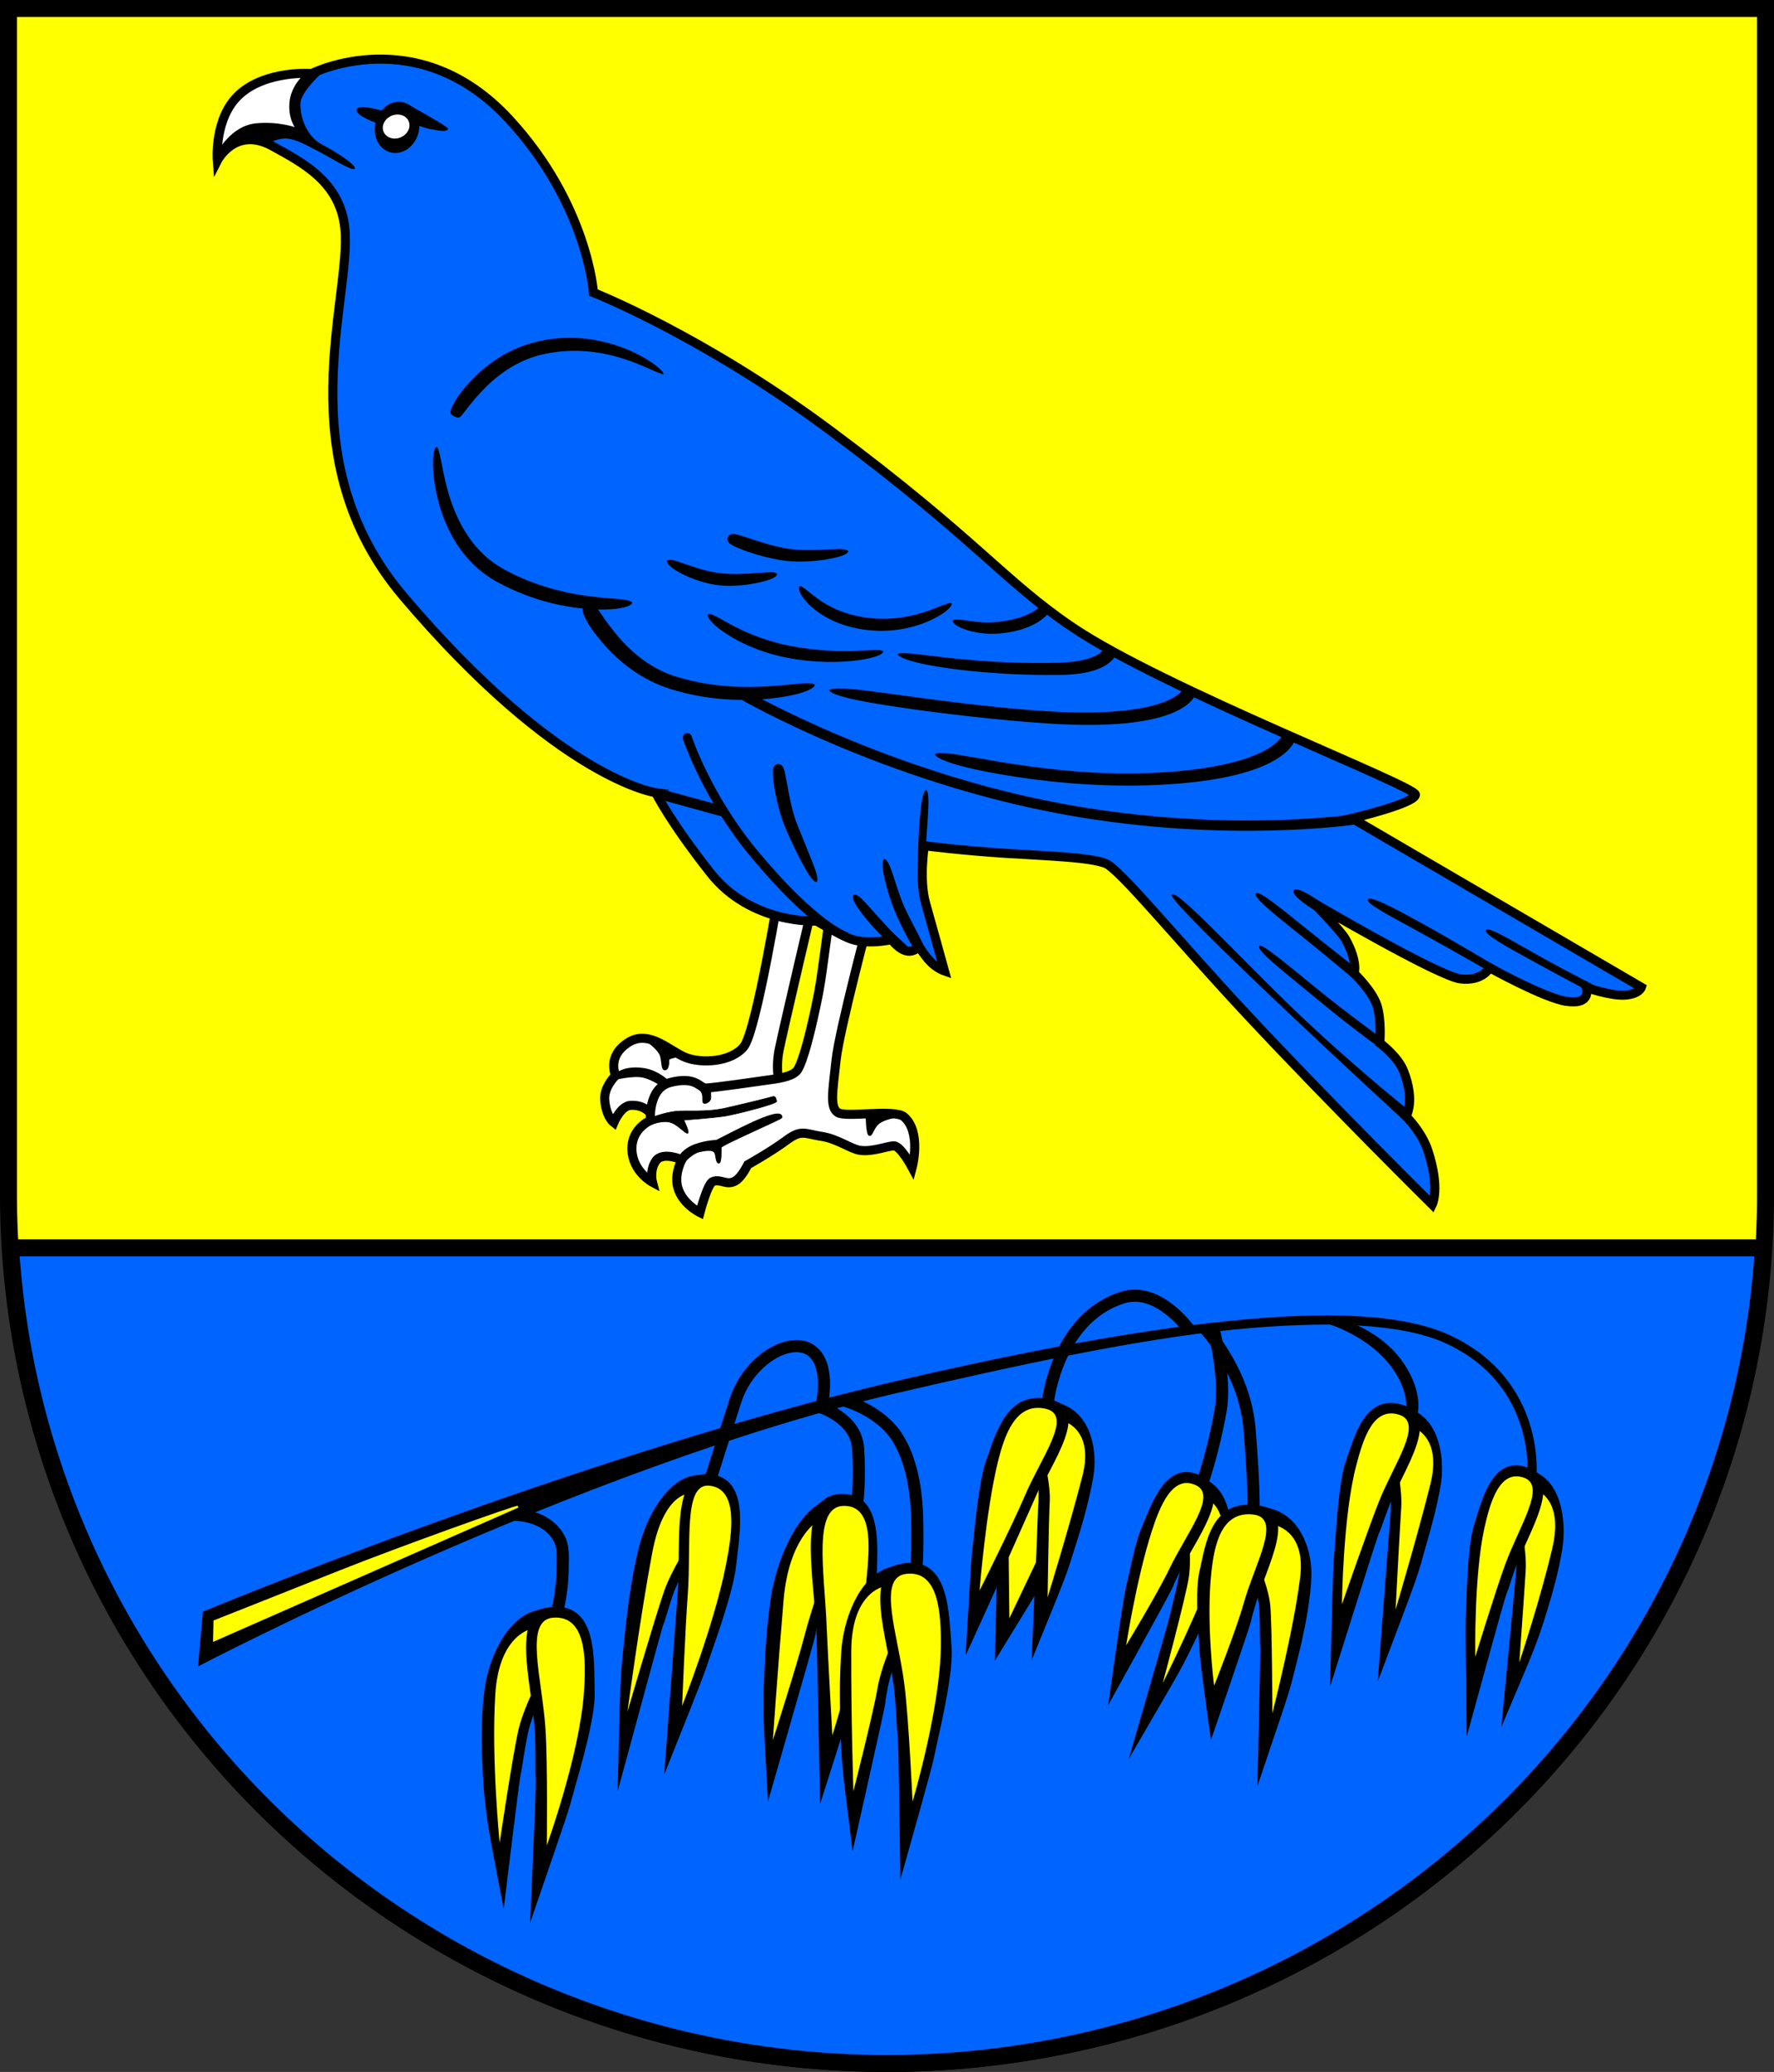 <?xml version="1.0" encoding="UTF-8" standalone="no"?>
<!-- Created with Inkscape (http://www.inkscape.org/) -->

<svg
   width="146.439mm"
   height="170.979mm"
   viewBox="0 0 146.439 170.979"
   version="1.1"
   id="svg2388"
   inkscape:version="1.2.2 (732a01da63, 2022-12-09)"
   sodipodi:docname="Wappen_Großenwiehe2.svg"
   xmlns:inkscape="http://www.inkscape.org/namespaces/inkscape"
   xmlns:sodipodi="http://sodipodi.sourceforge.net/DTD/sodipodi-0.dtd"
   xmlns="http://www.w3.org/2000/svg"
   xmlns:svg="http://www.w3.org/2000/svg">
  <rect x="0" y="0" width="146.439" height="170.979" fill="#333333" stroke="none"/>
  <sodipodi:namedview
     id="namedview2390"
     pagecolor="#ffffff"
     bordercolor="#666666"
     borderopacity="1.0"
     inkscape:showpageshadow="2"
     inkscape:pageopacity="0.0"
     inkscape:pagecheckerboard="0"
     inkscape:deskcolor="#d1d1d1"
     inkscape:document-units="mm"
     showgrid="false"
     inkscape:zoom="0.82832317"
     inkscape:cx="277.06578"
     inkscape:cy="330.18514"
     inkscape:current-layer="layer1" />
  <defs
     id="defs2385">
    <inkscape:path-effect
       effect="powerstroke"
       id="path-effect1013"
       is_visible="true"
       lpeversion="1"
       offset_points="0.088,0.409 | 1.005,0.562 | 1.653,0.312"
       not_jump="false"
       sort_points="true"
       interpolator_type="CentripetalCatmullRom"
       interpolator_beta="0.2"
       start_linecap_type="zerowidth"
       linejoin_type="round"
       miter_limit="4"
       scale_width="1"
       end_linecap_type="zerowidth" />
    <inkscape:path-effect
       effect="powerstroke"
       id="path-effect1113"
       is_visible="true"
       lpeversion="1"
       offset_points="0.282,0.37 | 0.989,0.592 | 1.697,0.413"
       not_jump="false"
       sort_points="true"
       interpolator_type="CentripetalCatmullRom"
       interpolator_beta="0.2"
       start_linecap_type="zerowidth"
       linejoin_type="round"
       miter_limit="4"
       scale_width="1"
       end_linecap_type="zerowidth" />
    <inkscape:path-effect
       effect="powerstroke"
       id="path-effect1119"
       is_visible="true"
       lpeversion="1"
       offset_points="0.076,0.466 | 0.999,0.558 | 1.697,0.413"
       not_jump="false"
       sort_points="true"
       interpolator_type="CentripetalCatmullRom"
       interpolator_beta="0.2"
       start_linecap_type="zerowidth"
       linejoin_type="round"
       miter_limit="4"
       scale_width="1"
       end_linecap_type="zerowidth" />
    <inkscape:path-effect
       effect="powerstroke"
       id="path-effect1141"
       is_visible="true"
       lpeversion="1"
       offset_points="0.2,0.425 | 1.001,0.503 | 1.674,0.311"
       not_jump="false"
       sort_points="true"
       interpolator_type="CentripetalCatmullRom"
       interpolator_beta="0.2"
       start_linecap_type="zerowidth"
       linejoin_type="round"
       miter_limit="4"
       scale_width="1"
       end_linecap_type="zerowidth" />
    <inkscape:path-effect
       effect="powerstroke"
       id="path-effect1167"
       is_visible="true"
       lpeversion="1"
       offset_points="0.337,0.346 | 1.001,0.503 | 1.674,0.311"
       not_jump="false"
       sort_points="true"
       interpolator_type="CentripetalCatmullRom"
       interpolator_beta="0.2"
       start_linecap_type="zerowidth"
       linejoin_type="round"
       miter_limit="4"
       scale_width="1"
       end_linecap_type="zerowidth" />
    <inkscape:path-effect
       effect="powerstroke"
       id="path-effect1173"
       is_visible="true"
       lpeversion="1"
       offset_points="0.337,0.346 | 1.001,0.503 | 1.674,0.311"
       not_jump="false"
       sort_points="true"
       interpolator_type="CentripetalCatmullRom"
       interpolator_beta="0.2"
       start_linecap_type="zerowidth"
       linejoin_type="round"
       miter_limit="4"
       scale_width="1"
       end_linecap_type="zerowidth" />
    <inkscape:path-effect
       effect="powerstroke"
       id="path-effect1179"
       is_visible="true"
       lpeversion="1"
       offset_points="0.337,0.346 | 1.001,0.503 | 1.674,0.311"
       not_jump="false"
       sort_points="true"
       interpolator_type="CentripetalCatmullRom"
       interpolator_beta="0.2"
       start_linecap_type="zerowidth"
       linejoin_type="round"
       miter_limit="4"
       scale_width="1"
       end_linecap_type="zerowidth" />
    <inkscape:path-effect
       effect="powerstroke"
       id="path-effect1211"
       is_visible="true"
       lpeversion="1"
       offset_points="0.337,0.346 | 1.001,0.503 | 1.684,0.557"
       not_jump="false"
       sort_points="true"
       interpolator_type="CentripetalCatmullRom"
       interpolator_beta="0.2"
       start_linecap_type="zerowidth"
       linejoin_type="round"
       miter_limit="4"
       scale_width="1"
       end_linecap_type="butt" />
    <inkscape:path-effect
       effect="powerstroke"
       id="path-effect869"
       is_visible="true"
       lpeversion="1"
       offset_points="0.398,0.334 | 0.978,0.484 | 1.682,0.455"
       not_jump="false"
       sort_points="true"
       interpolator_type="CentripetalCatmullRom"
       interpolator_beta="0.2"
       start_linecap_type="zerowidth"
       linejoin_type="round"
       miter_limit="4"
       scale_width="1"
       end_linecap_type="butt" />
    <inkscape:path-effect
       effect="powerstroke"
       id="path-effect1001"
       is_visible="true"
       lpeversion="1"
       offset_points="0.288,0.422 | 1.001,0.503 | 1.684,0.557"
       not_jump="false"
       sort_points="true"
       interpolator_type="CentripetalCatmullRom"
       interpolator_beta="0.2"
       start_linecap_type="zerowidth"
       linejoin_type="round"
       miter_limit="4"
       scale_width="1"
       end_linecap_type="butt" />
    <inkscape:path-effect
       effect="powerstroke"
       id="path-effect1039"
       is_visible="true"
       lpeversion="1"
       offset_points="0.288,0.422 | 1.001,0.503 | 1.684,0.557"
       not_jump="false"
       sort_points="true"
       interpolator_type="CentripetalCatmullRom"
       interpolator_beta="0.2"
       start_linecap_type="zerowidth"
       linejoin_type="round"
       miter_limit="4"
       scale_width="1"
       end_linecap_type="butt" />
    <inkscape:path-effect
       effect="powerstroke"
       id="path-effect1250"
       is_visible="true"
       lpeversion="1"
       offset_points="0.2,0.425 | 1.001,0.503 | 1.674,0.311"
       not_jump="false"
       sort_points="true"
       interpolator_type="CentripetalCatmullRom"
       interpolator_beta="0.2"
       start_linecap_type="zerowidth"
       linejoin_type="round"
       miter_limit="4"
       scale_width="1"
       end_linecap_type="zerowidth" />
    <inkscape:path-effect
       effect="powerstroke"
       id="path-effect1256"
       is_visible="true"
       lpeversion="1"
       offset_points="0.213,0.356 | 1.017,0.428 | 1.674,0.311"
       not_jump="false"
       sort_points="true"
       interpolator_type="CentripetalCatmullRom"
       interpolator_beta="0.2"
       start_linecap_type="zerowidth"
       linejoin_type="round"
       miter_limit="4"
       scale_width="1"
       end_linecap_type="zerowidth" />
    <inkscape:path-effect
       effect="powerstroke"
       id="path-effect1303"
       is_visible="true"
       lpeversion="1"
       offset_points="0.183,0.151 | 1.017,0.428 | 1.674,0.311"
       not_jump="false"
       sort_points="true"
       interpolator_type="CentripetalCatmullRom"
       interpolator_beta="0.2"
       start_linecap_type="zerowidth"
       linejoin_type="round"
       miter_limit="4"
       scale_width="1"
       end_linecap_type="zerowidth" />
    <inkscape:path-effect
       effect="powerstroke"
       id="path-effect1309"
       is_visible="true"
       lpeversion="1"
       offset_points="0.183,0.151 | 1.01,0.312 | 1.643,0.278"
       not_jump="false"
       sort_points="true"
       interpolator_type="CentripetalCatmullRom"
       interpolator_beta="0.2"
       start_linecap_type="zerowidth"
       linejoin_type="round"
       miter_limit="4"
       scale_width="1"
       end_linecap_type="zerowidth" />
    <inkscape:path-effect
       effect="offset"
       id="path-effect2981"
       is_visible="true"
       lpeversion="1.2"
       linejoin_type="miter"
       unit="mm"
       offset="0.821"
       miter_limit="4"
       attempt_force_join="true"
       update_on_knot_move="true" />
    <inkscape:path-effect
       effect="offset"
       id="path-effect2975"
       is_visible="true"
       lpeversion="1.2"
       linejoin_type="miter"
       unit="mm"
       offset="0.889"
       miter_limit="4"
       attempt_force_join="true"
       update_on_knot_move="true" />
    <inkscape:path-effect
       effect="offset"
       id="path-effect1172"
       is_visible="true"
       lpeversion="1.2"
       linejoin_type="miter"
       unit="mm"
       offset="0.821"
       miter_limit="4"
       attempt_force_join="true"
       update_on_knot_move="true" />
    <inkscape:path-effect
       effect="offset"
       id="path-effect1176"
       is_visible="true"
       lpeversion="1.2"
       linejoin_type="miter"
       unit="mm"
       offset="0.889"
       miter_limit="4"
       attempt_force_join="true"
       update_on_knot_move="true" />
    <inkscape:path-effect
       effect="offset"
       id="path-effect1152"
       is_visible="true"
       lpeversion="1.2"
       linejoin_type="miter"
       unit="mm"
       offset="0.821"
       miter_limit="4"
       attempt_force_join="true"
       update_on_knot_move="true" />
    <inkscape:path-effect
       effect="offset"
       id="path-effect1156"
       is_visible="true"
       lpeversion="1.2"
       linejoin_type="miter"
       unit="mm"
       offset="0.889"
       miter_limit="4"
       attempt_force_join="true"
       update_on_knot_move="true" />
    <inkscape:path-effect
       effect="offset"
       id="path-effect1190"
       is_visible="true"
       lpeversion="1.2"
       linejoin_type="miter"
       unit="mm"
       offset="0.821"
       miter_limit="4"
       attempt_force_join="true"
       update_on_knot_move="true" />
    <inkscape:path-effect
       effect="offset"
       id="path-effect1194"
       is_visible="true"
       lpeversion="1.2"
       linejoin_type="miter"
       unit="mm"
       offset="0.889"
       miter_limit="4"
       attempt_force_join="true"
       update_on_knot_move="true" />
    <inkscape:path-effect
       effect="offset"
       id="path-effect1208"
       is_visible="true"
       lpeversion="1.2"
       linejoin_type="miter"
       unit="mm"
       offset="0.821"
       miter_limit="4"
       attempt_force_join="true"
       update_on_knot_move="true" />
    <inkscape:path-effect
       effect="offset"
       id="path-effect1212"
       is_visible="true"
       lpeversion="1.2"
       linejoin_type="miter"
       unit="mm"
       offset="0.889"
       miter_limit="4"
       attempt_force_join="true"
       update_on_knot_move="true" />
    <inkscape:path-effect
       effect="offset"
       id="path-effect1327"
       is_visible="true"
       lpeversion="1.2"
       linejoin_type="miter"
       unit="mm"
       offset="0.821"
       miter_limit="4"
       attempt_force_join="true"
       update_on_knot_move="true" />
    <inkscape:path-effect
       effect="offset"
       id="path-effect1331"
       is_visible="true"
       lpeversion="1.2"
       linejoin_type="miter"
       unit="mm"
       offset="0.889"
       miter_limit="4"
       attempt_force_join="true"
       update_on_knot_move="true" />
    <inkscape:path-effect
       effect="offset"
       id="path-effect1363"
       is_visible="true"
       lpeversion="1.2"
       linejoin_type="miter"
       unit="mm"
       offset="0.821"
       miter_limit="4"
       attempt_force_join="true"
       update_on_knot_move="true" />
    <inkscape:path-effect
       effect="offset"
       id="path-effect1367"
       is_visible="true"
       lpeversion="1.2"
       linejoin_type="miter"
       unit="mm"
       offset="0.889"
       miter_limit="4"
       attempt_force_join="true"
       update_on_knot_move="true" />
    <inkscape:path-effect
       effect="offset"
       id="path-effect1345"
       is_visible="true"
       lpeversion="1.2"
       linejoin_type="miter"
       unit="mm"
       offset="0.821"
       miter_limit="4"
       attempt_force_join="true"
       update_on_knot_move="true" />
    <inkscape:path-effect
       effect="offset"
       id="path-effect1349"
       is_visible="true"
       lpeversion="1.2"
       linejoin_type="miter"
       unit="mm"
       offset="0.889"
       miter_limit="4"
       attempt_force_join="true"
       update_on_knot_move="true" />
    <inkscape:path-effect
       effect="offset"
       id="path-effect1503"
       is_visible="true"
       lpeversion="1.2"
       linejoin_type="miter"
       unit="mm"
       offset="0.821"
       miter_limit="4"
       attempt_force_join="true"
       update_on_knot_move="true" />
    <inkscape:path-effect
       effect="offset"
       id="path-effect1507"
       is_visible="true"
       lpeversion="1.2"
       linejoin_type="miter"
       unit="mm"
       offset="0.889"
       miter_limit="4"
       attempt_force_join="true"
       update_on_knot_move="true" />
  </defs>
  <g
     inkscape:label="Ebene 1"
     inkscape:groupmode="layer"
     id="layer1"
     transform="translate(-92.899,171.066)">
    <g
       id="g1995">
      <path
         id="path977"
         style="fill:#ffff00;stroke:#000000;stroke-width:1.4;stroke-dasharray:none"
         d="m 93.599,-170.366 v 97.846 a 72.52,71.733 0 0 0 72.52,71.733 72.52,71.733 0 0 0 72.52,-71.733 72.52,71.733 0 0 0 0,-5.2e-4 v -97.846 z" />
      <path
         id="rect1346"
         style="fill:#0065ff;fill-opacity:1;stroke:#000000;stroke-width:1.4;stroke-dasharray:none"
         d="m 93.775,-68.096 a 72.52,71.733 0 0 0 72.344,67.31 72.52,71.733 0 0 0 72.344,-67.31 z" />
      <g
         id="g2378"
         transform="translate(-108.165,-126.842)">
        <g
           id="g2334">
          <path
             style="fill:#ffffff;fill-opacity:1;stroke:#000000;stroke-width:0.75;stroke-linecap:round;stroke-dasharray:none"
             d="m 265.461,28.81 c 0,0 -1.947,12.069 -3.003,13.348 -1.057,1.279 -3.498,1.393 -4.796,0.882 -1.298,-0.511 -2.99,-2.302 -4.675,-1.272 -1.889,1.154 -1.101,2.753 -1.101,2.753 0,0 -0.983,0.935 -0.905,2.006 0.102,1.396 0.747,1.888 0.747,1.888 0,0 0.571,-1.384 1.396,-1.427 1.577,-0.083 1.987,1.27 1.987,1.27 l 10.382,-2.596 c 0,0 -0.472,-1.455 -0.118,-3.225 0.354,-1.77 2.95,-12.781 2.95,-12.781 z"
             id="path1936"
             sodipodi:nodetypes="cssscscsccscc" />
          <path
             style="fill:#ffffff;fill-opacity:1;stroke:#000000;stroke-width:0.75;stroke-linecap:round;stroke-dasharray:none"
             d="m 272.914,31.146 c 0,0 -2.558,9.566 -2.836,12.125 -0.278,2.558 -0.528,3.865 0.139,4.31 0.667,0.445 4.705,-0.308 5.478,0.362 1.446,1.251 0.667,4.171 0.667,4.171 0,0 -0.946,-1.78 -1.502,-1.78 -0.556,0 -1.78,0.528 -2.836,0.362 -0.733,-0.116 -1.849,-0.945 -3.115,-1.14 -1.446,-0.222 -1.669,-0.612 -2.948,0.334 -1.279,0.945 -3.17,2.002 -3.17,2.002 0,0 -0.472,0.958 -0.945,1.279 -0.779,0.528 -1.251,-0.167 -1.947,0.111 -0.438,0.175 -1.057,2.558 -1.057,2.558 0,0 -1.667,-0.811 -1.89,-2.369 -0.146,-1.019 0.395,-1.999 0.395,-1.999 0,0 -1.575,-0.69 -2.131,0.088 -0.556,0.779 -0.295,1.776 -0.295,1.776 0,0 -1.656,-0.888 -1.696,-2.725 -0.038,-1.725 1.528,-2.375 1.528,-2.375 0,0 -0.211,-2.648 1.615,-3.126 2.104,-0.551 2.434,0.406 2.905,0.446 0.472,0.039 4.573,-0.58 5.353,-0.681 1.065,-0.139 1.983,-0.343 2.291,-0.84 0.433,-0.699 1.068,-3.009 1.721,-6.317 0.316,-1.599 1.062,-7.669 1.062,-7.669 z"
             id="path1879"
             sodipodi:nodetypes="cssscsssscsscscscscssssscc" />
          <path
             style="fill:#000000;fill-opacity:1;stroke:#000000;stroke-width:0.15;stroke-linecap:round;stroke-dasharray:none"
             d="m 275.285,47.884 c 0,0 -0.964,0.118 -1.553,0.472 -0.59,0.354 -0.649,1.081 -0.885,1.081 -0.236,0 -0.256,-1.691 -0.256,-1.691 l 2.222,-0.197 z"
             id="path2052"
             sodipodi:nodetypes="cssccc" />
          <path
             style="fill:#000000;fill-opacity:1;stroke:#000000;stroke-width:0.15;stroke-linecap:round;stroke-dasharray:none"
             d="m 260.205,49.916 c 0,0 -0.836,0.027 -1.71,0.331 -1.062,0.369 -1.382,1.06 -1.382,1.06 l 0.505,0.25 c 0,0 0.598,-0.649 1.168,-0.779 0.899,-0.205 1.203,-0.09 1.314,0.105 0.111,0.195 0.093,0.803 0.288,0.831 0.195,0.028 0.165,-1.073 0.165,-1.268 0,-0.195 4.993,-2.354 5.02,-2.465 0.049,-1.033 -4.621,1.603 -5.369,1.935 z"
             id="path2054"
             sodipodi:nodetypes="csccsssscc" />
          <path
             style="fill:#000000;fill-opacity:1;stroke:#000000;stroke-width:0.05;stroke-linecap:round;stroke-dasharray:none"
             d="m 254.769,48.596 c 0,0 0.89,-0.375 1.557,-0.222 0.667,0.153 1.251,0.932 1.488,0.918 0.236,-0.014 -0.306,-1.085 -0.306,-1.085 0,0 2.558,-0.195 3.42,-0.334 0.862,-0.139 4.269,-1.001 4.241,-1.21 -0.028,-0.209 -0.097,-0.473 -0.334,-0.389 -0.236,0.083 -2.973,0.745 -3.949,0.959 -1.585,0.348 -3.142,0.153 -4.032,0.25 -0.89,0.097 -1.808,0.445 -1.808,0.445 z"
             id="path2058"
             sodipodi:nodetypes="csscssssccc" />
          <path
             style="fill:#000000;fill-opacity:1;stroke:#000000;stroke-width:0.05;stroke-linecap:round;stroke-dasharray:none"
             d="m 258.578,45.523 c 0,0 0.362,0.195 0.459,0.57 0.077,0.297 -0.07,0.737 0.195,0.737 0.264,0 0.514,-0.236 0.514,-0.473 0,-0.236 -0.014,-0.723 -0.014,-0.723 z"
             id="path2060"
             sodipodi:nodetypes="cssscc" />
          <path
             style="fill:#000000;fill-opacity:1;stroke:none;stroke-width:0.75;stroke-linecap:round;stroke-dasharray:none"
             d="m 251.982,44.293 c 0,0 0.645,-0.609 2.23,-0.379 1.212,0.176 2.097,1.079 2.097,1.079 l -0.531,0.511 c 0,0 -0.849,-0.603 -1.573,-0.787 -0.9,-0.228 -2.615,0.236 -2.615,0.236 z"
             id="path2176"
             sodipodi:nodetypes="csccscc" />
          <path
             style="fill:#000000;fill-opacity:1;stroke:none;stroke-width:0.75;stroke-linecap:round;stroke-dasharray:none"
             d="m 254.644,41.894 c 0,0 0.765,0.57 0.904,1.029 0.139,0.459 0.07,1.14 0.362,1.168 0.292,0.028 0.334,-0.25 0.389,-0.501 0.056,-0.25 -0.097,-0.375 0.167,-0.445 0.264,-0.07 0.723,-0.195 0.723,-0.195 l -1.418,-1.057 z"
             id="path2178"
             sodipodi:nodetypes="cssssccc" />
        </g>
        <g
           id="g1877"
           transform="translate(169.966,-114.794)">
          <path
             style="fill:#0065ff;fill-opacity:1;stroke:none;stroke-width:0.75;stroke-linecap:round;stroke-dasharray:none"
             d="m 85.233,135.984 c 0,0 -8.001,-1.07 -20.829,-16.185 -9.663,-11.386 -4.274,-24.595 -4.839,-30.367 -0.376,-3.844 -3.471,-5.422 -5.963,-6.799 -3.096,-1.71 -4.57,1.196 -4.57,1.196 0,0 -0.287,-3.525 1.817,-5.451 2.223,-2.035 5.986,-1.744 5.986,-1.744 0,0 8.736,-4.416 16.3,3.787 6.459,7.005 6.952,14.294 6.952,14.294 0,0 9.012,3.538 19.577,11.402 12.029,8.953 14.262,12.36 19.936,16.2 7.515,5.087 28.396,13.111 28.34,13.834 -0.056,0.723 -5.228,1.947 -5.228,1.947 l 23.877,13.942 c 0,0 -0.177,0.57 -1.357,0.649 -1.18,0.079 -3.205,-0.629 -3.205,-0.629 0,0 0.531,1.455 -1.632,1.14 -1.805,-0.263 -6.332,-2.773 -6.332,-2.773 0,0 -0.57,1.14 -2.399,0.924 -1.829,-0.216 -12.113,-6.253 -12.113,-6.253 0,0 2.241,2.291 2.615,2.969 1.062,1.927 0.708,2.832 0.708,2.832 0,0 1.494,1.416 1.888,2.635 0.393,1.219 0.236,3.107 0.236,3.107 0,0 1.484,1.085 1.966,2.32 0.983,2.517 0.197,3.736 0.197,3.736 0,0 1.286,1.241 1.809,2.832 1.023,3.107 0.354,4.444 0.354,4.444 0,0 -8.163,-8.063 -15.236,-15.628 -5.791,-6.194 -10.594,-12.11 -11.743,-12.53 -1.382,-0.506 -4.467,-0.592 -8.259,-0.828 -3.43,-0.214 -6.686,-0.627 -6.686,-0.627 0,0 -0.451,2.772 0.105,4.746 0.556,1.974 1.557,5.59 1.557,5.59 0,0 -0.64,-0.222 -1.168,-0.779 -0.528,-0.556 -0.937,-1.258 -0.937,-1.258 0,0 -0.334,0.481 -0.954,0.396 -0.671,-0.092 -1.307,-0.945 -1.307,-0.945 0,0 -2.212,0.509 -3.628,-0.159 -1.416,-0.669 -2.556,-1.376 -2.556,-1.376 0,0 -5.388,0.315 -8.77,-3.972 -3.382,-4.287 -4.512,-6.617 -4.512,-6.617 z"
             id="path917"
             sodipodi:nodetypes="cscscssscsssccccscscscscscscssscscscscscsc" />
          <path
             style="fill:#ffffff;fill-opacity:1;stroke:none;stroke-width:0.85;stroke-linecap:round;stroke-dasharray:none"
             d="m 56.646,76.724 -3.42,0.334 -2.531,1.446 -0.918,1.613 -0.556,1.78 -0.167,1.641 2.03,-1.529 1.891,-0.862 1.835,0.417 1.168,0.195 -0.556,-2.836 0.417,-1.112 z"
             id="path1680" />
          <path
             style="fill:#000000;stroke:none;stroke-width:0.75;stroke-linecap:round;stroke-dasharray:none"
             d="m 49.027,83.162 c 0,0 1.103,-2.229 3.24,-2.419 1.829,-0.163 3.156,0.32 3.156,0.32 0,0 -0.584,-0.834 -0.417,-2.155 0.157,-1.239 1.071,-2.169 1.265,-2.169 0.195,0 1.766,-0.487 1.766,-0.487 0,0 -2.113,1.78 -2.141,2.864 -0.028,1.085 0.473,2.697 1.808,3.393 1.335,0.695 2.85,1.738 2.684,1.988 -0.167,0.25 -2.127,-0.987 -3.101,-1.488 -0.973,-0.501 -1.696,-0.918 -2.447,-1.001 -0.751,-0.083 -1.585,0.389 -1.585,0.389 0,0 -1.613,-0.473 -1.724,-0.417 -0.111,0.056 -1.112,0.528 -1.112,0.528 z"
             id="path1158"
             sodipodi:nodetypes="cscsscssssscscc" />
          <ellipse
             style="fill:#000000;stroke:none;stroke-width:0.05;stroke-linecap:round;stroke-dasharray:none"
             id="path1385"
             cx="82.904"
             cy="61.496"
             rx="1.819"
             ry="2.134"
             transform="rotate(15.202)" />
          <ellipse
             style="fill:#ffffff;stroke:none;stroke-width:0.05;stroke-linecap:round;stroke-dasharray:none"
             id="ellipse1491"
             cx="102.794"
             cy="-3.986"
             rx="0.974"
             ry="1.118"
             transform="matrix(0.588,0.809,-0.842,0.539,0,0)" />
          <path
             style="fill:#000000;stroke:none;stroke-width:0.05;stroke-linecap:round;stroke-dasharray:none"
             d="m 62.875,79.775 c 0,0 -2.178,-0.702 -2.335,-0.171 -0.157,0.531 1.826,1.188 1.826,1.188 z"
             id="path1547"
             sodipodi:nodetypes="cscc" />
          <path
             style="fill:#000000;stroke:none;stroke-width:0.05;stroke-linecap:round;stroke-dasharray:none"
             d="m 64.63,79.107 c 0,0 3.535,1.942 3.465,2.094 -0.141,0.308 -0.807,0.135 -1.489,0.02 -0.516,-0.087 -1.264,-0.404 -1.264,-0.404 z"
             id="path1549"
             sodipodi:nodetypes="csscc" />
          <path
             style="fill:#000000;fill-rule:nonzero;stroke:none;stroke-width:0.85;stroke-linecap:round;stroke-dasharray:none"
             d="m 68.587,104.925 c 0.054,0.027 0.277,0.137 0.413,0.095 0.228,-0.071 0.598,-0.799 1.806,-2.101 0.566,-0.611 1.267,-1.255 2.114,-1.814 0.952,-0.628 1.953,-1.058 2.985,-1.293 0.027,-0.006 0.054,-0.012 0.08,-0.018 1.351,-0.296 2.609,-0.324 3.731,-0.215 1.217,0.119 2.282,0.401 3.121,0.685 0.572,0.194 1.064,0.397 1.448,0.566 1.091,0.48 1.573,0.675 1.605,0.634 0.015,-0.019 -0.076,-0.417 -1.314,-1.185 -0.375,-0.233 -0.862,-0.501 -1.448,-0.761 -0.858,-0.379 -1.976,-0.758 -3.291,-0.947 -1.212,-0.174 -2.595,-0.185 -4.087,0.122 -0.029,0.006 -0.059,0.012 -0.088,0.019 -1.169,0.248 -2.307,0.703 -3.391,1.384 -0.96,0.604 -1.753,1.308 -2.375,1.979 -1.385,1.495 -1.646,2.389 -1.614,2.552 0.031,0.155 0.249,0.27 0.304,0.298 z"
             id="path903"
             inkscape:path-effect="#path-effect1013"
             inkscape:original-d="m 68.586863,104.92532 c 0,0 2.305624,-4.58739 7.196902,-5.663137 5.722128,-1.258476 10.107125,2.202327 10.107125,2.202327"
             sodipodi:nodetypes="csc" />
          <path
             style="fill:#000000;fill-rule:nonzero;stroke:none;stroke-width:0.85;stroke-linecap:round;stroke-dasharray:none"
             d="m 67.13,107.449 c -0.043,-0.001 -0.321,0.244 -0.284,1.586 0.017,0.619 0.109,1.595 0.394,2.736 0.283,1.134 0.764,2.452 1.568,3.694 0.782,1.206 1.816,2.258 3.151,3.029 0.062,0.036 0.125,0.071 0.188,0.106 2.853,1.561 5.675,2.117 7.726,2.241 0.897,0.054 1.606,0.023 2.086,-0.032 1.166,-0.132 1.329,-0.442 1.32,-0.499 -0.015,-0.1 -0.228,-0.236 -1.336,-0.326 -0.424,-0.035 -1.164,-0.083 -1.977,-0.182 -1.949,-0.237 -4.565,-0.782 -7.252,-2.242 -0.056,-0.03 -0.11,-0.061 -0.164,-0.092 -1.159,-0.665 -2.076,-1.569 -2.799,-2.629 -0.748,-1.098 -1.233,-2.283 -1.56,-3.333 -0.321,-1.033 -0.502,-1.986 -0.61,-2.549 -0.24,-1.259 -0.35,-1.504 -0.451,-1.507 z"
             id="path1111"
             inkscape:path-effect="#path-effect1113"
             inkscape:original-d="m 67.130014,107.44857 c 0,0 -0.205021,7.62746 5.301085,10.63079 5.506106,3.00333 10.848157,2.23028 10.848157,2.23028"
             sodipodi:nodetypes="csc" />
          <path
             style="fill:#000000;fill-rule:nonzero;stroke:none;stroke-width:0.85;stroke-linecap:round;stroke-dasharray:none"
             d="m 79.574,120.522 c -0.063,0.029 -0.32,0.152 -0.378,0.289 -0.068,0.162 0.142,1.039 1.579,2.735 0.612,0.722 1.386,1.489 2.318,2.172 1.048,0.769 2.142,1.322 3.269,1.683 -10e-7,0 0.009,0.003 0.009,0.003 3.186,1.021 6.275,1.028 8.36,0.808 0.962,-0.102 1.725,-0.253 2.248,-0.394 1.251,-0.336 1.395,-0.673 1.378,-0.73 -0.028,-0.097 -0.289,-0.198 -1.526,-0.083 -0.476,0.044 -1.305,0.136 -2.187,0.192 -2.014,0.128 -4.94,0.122 -7.93,-0.856 -10e-7,0 -0.008,-0.003 -0.008,-0.003 -0.996,-0.328 -1.964,-0.859 -2.878,-1.586 -0.817,-0.65 -1.49,-1.374 -2.031,-2.051 -1.202,-1.503 -1.519,-2.266 -1.768,-2.308 -0.133,-0.023 -0.397,0.1 -0.456,0.128 z"
             id="path1115"
             inkscape:path-effect="#path-effect1119"
             inkscape:original-d="m 79.573849,120.52176 c 0,0 2.244223,4.82242 6.969512,6.35133 5.967351,1.93078 11.81453,0.21538 11.81453,0.21538"
             sodipodi:nodetypes="csc" />
          <path
             style="fill:#000000;fill-rule:nonzero;stroke:none;stroke-width:0.85;stroke-linecap:round;stroke-dasharray:none"
             d="m 91.18,114.895 c -0.029,0.067 -0.097,0.313 0.157,0.525 0.191,0.16 0.644,0.378 1.376,0.637 0.489,0.173 1.073,0.351 1.677,0.499 0.644,0.157 1.247,0.264 1.79,0.315 9e-6,0 0.009,7.9e-4 0.009,7.9e-4 0.57,0.053 1.169,0.051 1.744,0.015 0.596,-0.037 1.152,-0.111 1.604,-0.193 0.359,-0.065 0.653,-0.135 0.875,-0.202 0.621,-0.187 0.712,-0.379 0.7,-0.436 l 0,0 c -0.014,-0.067 -0.164,-0.183 -0.794,-0.178 -0.232,0.002 -0.512,0.015 -0.871,0.031 -0.441,0.02 -0.982,0.045 -1.545,0.045 -0.548,6.8e-4 -1.096,-0.021 -1.606,-0.084 3e-6,0 -0.007,-9.3e-4 -0.007,-9.3e-4 -0.478,-0.059 -1.027,-0.179 -1.631,-0.345 -0.57,-0.157 -1.115,-0.335 -1.593,-0.493 -0.724,-0.24 -1.151,-0.384 -1.409,-0.4 -0.318,-0.019 -0.445,0.194 -0.475,0.263 z"
             id="path1139"
             inkscape:path-effect="#path-effect1141"
             inkscape:original-d="m 91.180415,114.8948 c 0,0 2.870896,1.2388 5.053563,1.47477 2.182667,0.23596 4.876582,-0.31461 4.876582,-0.31461"
             sodipodi:nodetypes="csc" />
          <path
             style="fill:#000000;fill-rule:nonzero;stroke:none;stroke-width:0.85;stroke-linecap:round;stroke-dasharray:none"
             d="m 86.166,116.838 c -0.032,0.054 -0.023,0.293 0.507,0.662 0.172,0.12 0.403,0.259 0.689,0.406 0.79,0.406 1.944,0.843 3.116,0.966 5e-6,0 0.009,8.9e-4 0.009,8.9e-4 1.152,0.119 2.392,-0.035 3.283,-0.236 0.346,-0.078 0.627,-0.16 0.834,-0.234 0.588,-0.21 0.662,-0.408 0.647,-0.463 h 0 c -0.017,-0.066 -0.167,-0.174 -0.769,-0.146 -0.223,0.01 -0.483,0.032 -0.832,0.058 -0.909,0.069 -2.009,0.137 -3.057,0.021 2e-6,0 -0.007,-8.3e-4 -0.007,-8.3e-4 -1.042,-0.117 -2.065,-0.457 -2.887,-0.745 -0.294,-0.103 -0.521,-0.184 -0.719,-0.246 -0.586,-0.184 -0.775,-0.108 -0.814,-0.042 z"
             id="path1163"
             inkscape:path-effect="#path-effect1167"
             inkscape:original-d="m 86.1659,116.83803 c 0,0 2.182667,1.29779 4.365334,1.53376 2.182667,0.23596 4.719273,-0.43259 4.719273,-0.43259"
             sodipodi:nodetypes="csc" />
          <path
             style="fill:#000000;fill-rule:nonzero;stroke:none;stroke-width:0.85;stroke-linecap:round;stroke-dasharray:none"
             d="m 89.537,121.258 v 0 c -0.035,0.037 -0.077,0.318 0.581,0.908 0.215,0.193 0.516,0.429 0.907,0.688 1.095,0.723 2.809,1.557 5.033,1.989 6e-6,0 0.017,0.003 0.017,0.003 2.311,0.447 4.338,0.404 5.736,0.223 0.535,-0.069 0.958,-0.155 1.262,-0.235 0.855,-0.224 0.956,-0.454 0.943,-0.501 -0.019,-0.073 -0.194,-0.153 -1.038,-0.113 -0.271,0.013 -0.746,0.041 -1.232,0.057 -1.371,0.045 -3.262,0.018 -5.478,-0.419 6e-6,0 -0.016,-0.003 -0.016,-0.003 -2.097,-0.416 -3.692,-1.146 -4.792,-1.731 -0.374,-0.199 -0.716,-0.395 -0.938,-0.519 -0.722,-0.403 -0.925,-0.408 -0.985,-0.347 z"
             id="path1169"
             inkscape:path-effect="#path-effect1173"
             inkscape:original-d="m 89.53721,121.2585 c 0,0 2.342226,2.2518 6.617832,3.09104 4.514338,0.8861 7.861648,-0.0155 7.861648,-0.0155"
             sodipodi:nodetypes="csc" />
          <path
             style="fill:#000000;fill-rule:nonzero;stroke:none;stroke-width:0.85;stroke-linecap:round;stroke-dasharray:none"
             d="m 97.095,118.951 h 0 c -0.035,0.02 -0.179,0.292 0.312,0.96 0.158,0.215 0.392,0.481 0.714,0.765 0.441,0.388 1.052,0.813 1.854,1.168 0.8,0.353 1.739,0.615 2.822,0.727 1e-5,0 0.016,0.002 0.016,0.002 1.034,0.105 2.01,0.047 2.9,-0.122 0.891,-0.169 1.641,-0.439 2.218,-0.706 0.455,-0.211 0.807,-0.422 1.053,-0.594 0.7,-0.488 0.697,-0.759 0.671,-0.791 v 0 c -0.051,-0.065 -0.235,-0.054 -0.97,0.247 -0.252,0.103 -0.621,0.254 -1.052,0.402 -0.558,0.191 -1.259,0.391 -2.078,0.511 -0.818,0.12 -1.699,0.153 -2.638,0.054 1e-5,10e-6 -0.014,-0.002 -0.014,-0.002 -0.986,-0.106 -1.828,-0.332 -2.547,-0.624 -0.721,-0.292 -1.282,-0.635 -1.706,-0.935 -0.307,-0.217 -0.558,-0.424 -0.738,-0.572 -0.565,-0.466 -0.736,-0.534 -0.818,-0.488 z"
             id="path1175"
             inkscape:path-effect="#path-effect1179"
             inkscape:original-d="m 97.094689,118.95149 c 0,0 1.524456,2.67339 5.755761,3.11885 4.07905,0.42943 6.80493,-1.71179 6.80493,-1.71179"
             sodipodi:nodetypes="csc" />
          <path
             style="fill:#000000;fill-rule:nonzero;stroke:none;stroke-width:0.85;stroke-linecap:round;stroke-dasharray:none"
             d="m 105.209,124.562 v 0 c -0.013,0.052 0.175,0.334 1.61,0.688 1.769,0.437 6.195,1.072 11.643,1.018 10e-6,0 0.016,-8e-5 0.016,-8e-5 1.043,-0.005 1.889,-0.105 2.567,-0.273 0.678,-0.169 1.15,-0.397 1.482,-0.631 0.278,-0.196 0.453,-0.393 0.565,-0.551 0.045,-0.063 0.082,-0.125 0.114,-0.184 0.149,-0.282 0.143,-0.429 0.146,-0.462 l -1.111,-0.089 c 0,0 0,0 0,0 0.003,-0.032 0.021,-0.06 -0.025,0.032 -0.01,0.019 -0.023,0.042 -0.04,0.069 -0.041,0.062 -0.124,0.169 -0.29,0.293 -0.201,0.149 -0.54,0.336 -1.108,0.492 -0.573,0.157 -1.329,0.268 -2.316,0.298 1e-5,0 -0.015,4.4e-4 -0.015,4.4e-4 -5.61,0.128 -9.766,-0.493 -11.504,-0.693 -1.439,-0.165 -1.712,-0.088 -1.732,-0.008 z"
             id="path1207"
             inkscape:path-effect="#path-effect1211"
             inkscape:original-d="m 105.20915,124.56199 c 0,0 5.14877,1.33584 13.24449,1.20333 4.21635,-0.069 4.34185,-1.64267 4.34185,-1.64267"
             sodipodi:nodetypes="csc" />
          <path
             style="fill:#000000;fill-rule:nonzero;stroke:none;stroke-width:0.85;stroke-linecap:round;stroke-dasharray:none"
             d="m 109.748,121.788 0,0 c -0.024,0.052 0.042,0.308 0.683,0.594 0.12,0.054 0.258,0.107 0.413,0.158 0.66,0.218 1.668,0.405 2.813,0.306 0.051,-0.004 0.102,-0.009 0.154,-0.015 1.458,-0.165 2.419,-0.575 3.019,-0.961 0.233,-0.15 0.399,-0.288 0.509,-0.387 0.267,-0.239 0.337,-0.363 0.347,-0.38 l -0.766,-0.49 c 0,0 0,0 0,0 0.011,-0.016 0.008,0.023 -0.182,0.187 -0.078,0.067 -0.207,0.164 -0.396,0.274 -0.491,0.284 -1.311,0.61 -2.649,0.79 -0.045,0.006 -0.09,0.012 -0.134,0.017 -0.996,0.12 -1.903,0.005 -2.537,-0.085 -0.148,-0.021 -0.283,-0.041 -0.404,-0.058 -0.64,-0.087 -0.835,-0.029 -0.869,0.048 z"
             id="path865"
             inkscape:path-effect="#path-effect869"
             inkscape:original-d="m 109.74761,121.78796 c 0,0 1.82494,0.82915 4.00382,0.56046 2.82227,-0.34802 3.55131,-1.48932 3.55131,-1.48932"
             sodipodi:nodetypes="csc" />
          <path
             style="fill:#000000;fill-rule:nonzero;stroke:none;stroke-width:0.85;stroke-linecap:round;stroke-dasharray:none"
             d="m 99.548,127.532 c -0.013,0.076 0.265,0.377 2.101,0.771 0.843,0.181 2.106,0.399 3.741,0.641 3.489,0.515 7.974,1.036 12.01,1.316 2e-5,0 0.04,0.003 0.04,0.003 2.675,0.182 4.811,0.158 6.506,-0.003 1.709,-0.162 2.882,-0.456 3.692,-0.76 0.678,-0.255 1.116,-0.524 1.399,-0.74 0.114,-0.087 0.212,-0.173 0.295,-0.255 0.399,-0.393 0.432,-0.614 0.446,-0.656 l -1.064,-0.332 c 0.013,-0.042 0.068,-0.043 -0.169,0.194 -0.05,0.05 -0.112,0.106 -0.19,0.168 -0.19,0.15 -0.529,0.373 -1.109,0.6 -0.698,0.274 -1.769,0.563 -3.404,0.734 -1.623,0.169 -3.7,0.209 -6.337,0.046 1e-5,0 -0.04,-0.002 -0.04,-0.002 -4.01,-0.247 -8.444,-0.834 -11.935,-1.307 -1.657,-0.225 -2.87,-0.39 -3.751,-0.48 -1.861,-0.189 -2.218,-0.021 -2.233,0.063 z"
             id="path997"
             inkscape:path-effect="#path-effect1001"
             inkscape:original-d="m 99.547932,127.53158 c 0,0 9.805668,1.69598 17.885118,2.22584 10.94132,0.71755 11.81404,-2.07527 11.81404,-2.07527"
             sodipodi:nodetypes="csc" />
          <path
             style="fill:#000000;fill-rule:nonzero;stroke:none;stroke-width:0.85;stroke-linecap:round;stroke-dasharray:none"
             d="m 108.28,132.815 c -0.018,0.065 0.187,0.407 1.849,0.88 0.757,0.216 1.934,0.488 3.472,0.758 3.303,0.581 7.71,1.06 12.192,0.923 2e-5,0 0.04,-0.001 0.04,-0.001 2.682,-0.086 4.816,-0.335 6.504,-0.686 1.702,-0.354 2.86,-0.793 3.654,-1.205 0.664,-0.345 1.087,-0.677 1.355,-0.935 0.108,-0.104 0.2,-0.204 0.278,-0.299 0.371,-0.453 0.387,-0.672 0.396,-0.712 l -1.083,-0.261 c 0.009,-0.039 0.056,-0.025 -0.179,0.266 -0.049,0.061 -0.111,0.13 -0.188,0.206 -0.187,0.185 -0.518,0.462 -1.088,0.767 -0.685,0.367 -1.741,0.79 -3.364,1.143 -1.611,0.35 -3.681,0.61 -6.32,0.71 1e-5,0 -0.04,0.001 -0.04,0.001 -4.395,0.166 -8.719,-0.374 -11.989,-0.908 -1.525,-0.249 -2.675,-0.468 -3.457,-0.592 -1.681,-0.267 -2.007,-0.147 -2.032,-0.056 z"
             id="path1035"
             inkscape:path-effect="#path-effect1039"
             inkscape:original-d="m 108.27984,132.81522 c 0,0 8.58209,2.36339 17.49579,2.05899 10.95844,-0.37422 11.70281,-3.4657 11.70281,-3.4657"
             sodipodi:nodetypes="csc" />
          <path
             style="fill:none;stroke:#000000;stroke-width:0.85;stroke-linecap:round"
             d="m 92.419,127.892 c 0,0 11.827,6.847 26.821,9.517 13.206,2.351 23.634,0.782 23.634,0.782"
             id="path1095"
             sodipodi:nodetypes="csc" />
          <path
             style="fill:none;stroke:#000000;stroke-width:0.75;stroke-linecap:round;stroke-dasharray:none"
             d="m 87.833,131.44 c 0,0 1.604,4.867 5.493,9.55 4.995,6.016 7.567,6.862 7.567,6.862"
             id="path1167"
             sodipodi:nodetypes="csc" />
          <path
             style="fill:none;stroke:#000000;stroke-width:0.85;stroke-linecap:round;stroke-dasharray:none"
             d="m 85.446,136.066 5.327,1.462"
             id="path1170"
             sodipodi:nodetypes="cc" />
          <path
             style="fill:#000000;fill-rule:nonzero;stroke:none;stroke-width:0.85;stroke-linecap:round;stroke-dasharray:none"
             d="m 95.304,133.624 c -0.073,0.007 -0.321,0.065 -0.386,0.389 -0.049,0.244 -0.024,0.747 0.099,1.513 0.082,0.512 0.205,1.11 0.364,1.711 0.17,0.641 0.365,1.222 0.579,1.723 -5e-6,-1e-5 0.003,0.007 0.003,0.007 0.446,1.04 1.014,2.207 1.458,3.017 0.179,0.327 0.334,0.59 0.465,0.789 0.363,0.552 0.564,0.599 0.619,0.572 0.058,-0.028 0.139,-0.212 -0.058,-0.839 -0.071,-0.227 -0.175,-0.51 -0.31,-0.856 -0.331,-0.848 -0.844,-2.058 -1.244,-3.067 -3e-6,-1e-5 -0.003,-0.007 -0.003,-0.007 -0.177,-0.448 -0.334,-0.987 -0.477,-1.597 -0.135,-0.575 -0.239,-1.139 -0.329,-1.635 -0.136,-0.75 -0.213,-1.195 -0.323,-1.428 -0.135,-0.288 -0.383,-0.298 -0.459,-0.291 z"
             id="path1246"
             inkscape:path-effect="#path-effect1250"
             inkscape:original-d="m 95.303651,133.62366 c 0,0 0.285033,3.11375 1.12164,5.14348 0.836615,2.02973 2.08012,4.57723 2.08012,4.57723"
             sodipodi:nodetypes="csc" />
          <path
             style="fill:#000000;fill-rule:nonzero;stroke:none;stroke-width:0.85;stroke-linecap:round;stroke-dasharray:none"
             d="m 107.247,149.286 c 0.056,-0.031 0.218,-0.162 0.152,-0.464 -0.048,-0.218 -0.215,-0.577 -0.487,-1.11 -0.187,-0.367 -0.412,-0.794 -0.62,-1.196 -0.221,-0.429 -0.405,-0.797 -0.535,-1.084 -0.011,-0.025 -0.022,-0.049 -0.033,-0.074 -0.152,-0.35 -0.302,-0.758 -0.447,-1.182 -0.16,-0.466 -0.307,-0.933 -0.436,-1.323 -0.103,-0.311 -0.191,-0.567 -0.273,-0.767 -0.227,-0.554 -0.41,-0.639 -0.473,-0.624 -0.059,0.013 -0.198,0.174 -0.129,0.778 0.025,0.216 0.074,0.491 0.147,0.815 0.092,0.407 0.221,0.891 0.373,1.379 0.137,0.44 0.29,0.875 0.449,1.258 0.011,0.027 0.023,0.055 0.034,0.082 0.131,0.312 0.307,0.699 0.521,1.142 0.203,0.418 0.423,0.85 0.623,1.216 0.287,0.527 0.504,0.872 0.659,1.029 0.219,0.222 0.418,0.154 0.473,0.124 z"
             id="path1252"
             inkscape:path-effect="#path-effect1256"
             inkscape:original-d="m 107.24694,149.28624 c 0,0 -1.32841,-2.40811 -1.88316,-3.68249 -0.67188,-1.54347 -1.26843,-4.14093 -1.26843,-4.14093"
             sodipodi:nodetypes="csc" />
          <path
             style="fill:#000000;fill-rule:nonzero;stroke:none;stroke-width:0.85;stroke-linecap:round;stroke-dasharray:none"
             d="m 106.205,149.038 h 0 c 0.013,-0.024 0.038,-0.094 -0.03,-0.191 -0.068,-0.097 -0.202,-0.223 -0.498,-0.49 -0.431,-0.39 -0.845,-0.768 -1.348,-1.315 -0.003,-0.003 -0.065,-0.07 -0.067,-0.073 -0.555,-0.598 -1.139,-1.277 -1.694,-1.875 -0.178,-0.192 -0.324,-0.34 -0.444,-0.448 -0.33,-0.295 -0.508,-0.262 -0.559,-0.225 h 0 c -0.048,0.035 -0.141,0.202 0.067,0.604 0.075,0.146 0.187,0.329 0.34,0.548 0.364,0.525 0.961,1.26 1.67,1.987 0.024,0.024 0.048,0.049 0.072,0.073 0.532,0.532 1.141,0.953 1.626,1.209 0.359,0.19 0.578,0.254 0.683,0.267 0.124,0.015 0.17,-0.048 0.182,-0.071 z"
             id="path1299"
             inkscape:path-effect="#path-effect1303"
             inkscape:original-d="m 106.20504,149.0383 c 0,0 -1.1298,-0.60228 -2.1836,-1.70063 -1.39563,-1.45463 -2.45631,-2.91679 -2.45631,-2.91679"
             sodipodi:nodetypes="csc" />
          <path
             style="fill:#000000;fill-rule:nonzero;stroke:none;stroke-width:0.85;stroke-linecap:round;stroke-dasharray:none"
             d="m 107.16,143.753 c 0.026,-4.2e-4 0.108,-0.013 0.15,-0.132 0.092,-0.259 0.12,-1.335 0.192,-2.746 2e-5,-3.2e-4 0.003,-0.057 0.003,-0.057 0.023,-0.49 0.06,-1.037 0.098,-1.581 0.042,-0.598 0.083,-1.171 0.109,-1.659 0.016,-0.308 0.026,-0.578 0.027,-0.806 0.002,-0.814 -0.133,-1.015 -0.19,-1.02 -0.055,-0.005 -0.231,0.167 -0.365,0.973 -0.037,0.225 -0.072,0.495 -0.104,0.802 -0.051,0.485 -0.095,1.067 -0.131,1.667 -0.032,0.547 -0.056,1.103 -0.068,1.601 -4.8e-4,0.019 -9.3e-4,0.039 -0.001,0.058 -0.022,1.182 0.037,2.531 0.127,2.771 0.045,0.119 0.127,0.129 0.153,0.129 z"
             id="path1305"
             inkscape:path-effect="#path-effect1309"
             inkscape:original-d="m 107.16048,143.75305 c 0,0 -0.0218,-1.36743 0.0307,-2.88866 0.0695,-2.01467 0.35835,-5.11197 0.35835,-5.11197"
             sodipodi:nodetypes="csc" />
          <path
             style="fill:#000000;stroke:none;stroke-width:0.85;stroke-linecap:round;stroke-dasharray:none"
             d="m 146.809,162.873 c 0,0 -19.471,-17.905 -18.98,-18.468 0.43,-0.494 5.309,4.891 10.257,9.634 4.523,4.336 9.195,8.068 9.195,8.068 z"
             id="path1356"
             sodipodi:nodetypes="csscc" />
          <path
             style="fill:#000000;stroke:none;stroke-width:0.85;stroke-linecap:round;stroke-dasharray:none"
             d="m 144.716,156.841 c 0,0 -2.254,-1.621 -5.006,-3.911 -2.704,-2.25 -4.947,-3.935 -4.655,-4.304 0.196,-0.247 2.416,1.634 4.73,3.517 2.503,2.036 5.181,3.975 5.181,3.975 z"
             id="path1466"
             sodipodi:nodetypes="cssscc" />
          <path
             style="fill:#000000;stroke:none;stroke-width:0.85;stroke-linecap:round;stroke-dasharray:none"
             d="m 142.63,151.182 c 0,0 -2.212,-1.863 -4.258,-3.5 -1.965,-1.573 -3.857,-3.069 -3.612,-3.383 0.242,-0.31 2.148,1.284 4.063,2.823 2.038,1.638 4.099,3.253 4.099,3.253 z"
             id="path1468"
             sodipodi:nodetypes="cssscc" />
          <path
             style="fill:#000000;stroke:none;stroke-width:0.85;stroke-linecap:round;stroke-dasharray:none"
             d="m 140.546,145.329 c 0,0 -2.34,-1.765 -2.645,-1.293 -0.305,0.472 1.898,1.77 1.898,1.77 z"
             id="path1518"
             sodipodi:nodetypes="czcc" />
          <path
             style="fill:#000000;stroke:none;stroke-width:0.85;stroke-linecap:round;stroke-dasharray:none"
             d="m 153.927,150.673 c 0,0 -3.215,-1.849 -6.005,-3.377 -2.145,-1.175 -4.119,-2.187 -3.905,-2.512 0.209,-0.318 2.117,0.7 4.238,1.86 2.859,1.564 6.607,3.832 6.607,3.832 z"
             id="path1520"
             sodipodi:nodetypes="cssscc" />
          <path
             style="fill:#000000;stroke:none;stroke-width:0.85;stroke-linecap:round;stroke-dasharray:none"
             d="m 161.854,152.158 c 0,0 -1.379,-0.715 -4.17,-2.244 -2.145,-1.175 -4.148,-2.276 -3.935,-2.6 0.209,-0.318 2.136,0.878 4.247,2.057 2.908,1.623 5.057,2.679 5.057,2.679 z"
             id="path1522"
             sodipodi:nodetypes="cssscc" />
          <path
             style="fill:none;fill-opacity:1;stroke:#000000;stroke-width:0.75;stroke-linecap:round;stroke-dasharray:none"
             d="m 85.233,135.984 c 0,0 -8.001,-1.07 -20.829,-16.185 -9.663,-11.386 -4.274,-24.595 -4.839,-30.367 -0.376,-3.844 -3.471,-5.422 -5.963,-6.799 -3.096,-1.71 -4.57,1.196 -4.57,1.196 0,0 -0.287,-3.525 1.817,-5.451 2.223,-2.035 5.986,-1.744 5.986,-1.744 0,0 8.736,-4.416 16.3,3.787 6.459,7.005 6.952,14.294 6.952,14.294 0,0 9.012,3.538 19.577,11.402 12.029,8.953 14.262,12.36 19.936,16.2 7.515,5.087 28.396,13.111 28.34,13.834 -0.056,0.723 -5.228,1.947 -5.228,1.947 l 23.877,13.942 c 0,0 -0.177,0.57 -1.357,0.649 -1.18,0.079 -3.205,-0.629 -3.205,-0.629 0,0 0.531,1.455 -1.632,1.14 -1.805,-0.263 -6.332,-2.773 -6.332,-2.773 0,0 -0.57,1.14 -2.399,0.924 -1.829,-0.216 -12.113,-6.253 -12.113,-6.253 0,0 2.241,2.291 2.615,2.969 1.062,1.927 0.708,2.832 0.708,2.832 0,0 1.494,1.416 1.888,2.635 0.393,1.219 0.236,3.107 0.236,3.107 0,0 1.484,1.085 1.966,2.32 0.983,2.517 0.197,3.736 0.197,3.736 0,0 1.286,1.241 1.809,2.832 1.023,3.107 0.354,4.444 0.354,4.444 0,0 -8.163,-8.063 -15.236,-15.628 -5.791,-6.194 -10.594,-12.11 -11.743,-12.53 -1.382,-0.506 -4.467,-0.592 -8.259,-0.828 -3.43,-0.214 -6.686,-0.627 -6.686,-0.627 0,0 -0.451,2.772 0.105,4.746 0.556,1.974 1.557,5.59 1.557,5.59 0,0 -0.64,-0.222 -1.168,-0.779 -0.528,-0.556 -0.937,-1.258 -0.937,-1.258 0,0 -0.334,0.481 -0.954,0.396 -0.671,-0.092 -1.307,-0.945 -1.307,-0.945 0,0 -2.212,0.509 -3.628,-0.159 -1.416,-0.669 -2.556,-1.376 -2.556,-1.376 0,0 -5.388,0.315 -8.77,-3.972 -3.382,-4.287 -4.512,-6.617 -4.512,-6.617 z"
             id="path1736"
             sodipodi:nodetypes="cscscssscsssccccscscscscscscssscscscscscsc" />
        </g>
      </g>
      <g
         id="g2570"
         transform="translate(60.618,-240.193)">
        <g
           id="g2227">
          <path
             style="color:#000000;fill:#000000;-inkscape-stroke:none"
             d="m 144.516,177.75 c -3.026,-0.177 -6.562,-0.036 -10.504,0.354 -7.884,0.779 -17.385,2.578 -27.598,4.953 -26.346,6.126 -57.383,19.067 -57.383,19.067 l -0.403,4.517 c 0,0 31.386,-16.443 57.602,-22.539 10.194,-2.37 20.026,-4.478 27.856,-5.252 7.83,-0.774 14.022,-0.503 17.561,1.139 3.821,1.773 5.472,4.534 6.199,6.875 0.727,2.341 0.508,4.225 0.508,4.225 l 0.744,0.086 c 0,0 0.239,-2.039 -0.535,-4.531 -0.774,-2.492 -2.584,-5.472 -6.602,-7.336 -1.904,-0.883 -4.419,-1.379 -7.445,-1.557 z"
             id="path2444"
             sodipodi:nodetypes="sssccssssccssss" />
          <g
             id="g1137">
            <path
               style="fill:#000000;fill-opacity:1;stroke:none;stroke-width:0;stroke-linecap:butt;stroke-linejoin:miter;stroke-dasharray:none"
               d="m 77.361,201.793 -0.857,0.238 c -2.521,0.702 -3.916,4.12 -4.236,6.596 -0.151,1.166 -0.216,2.382 -0.225,3.574 -0.007,0.954 0.023,1.899 0.074,2.797 0.037,0.653 0.07,2.88 0.76,6.504 l 0.982,5.158 0.639,-5.213 c 0.917,-7.476 0.643,-4.966 0.928,-6.824 0.05,-0.326 0.1,-0.639 0.148,-0.934 0.054,-0.328 0.106,-0.632 0.156,-0.902 0.056,-0.302 0.107,-0.553 0.154,-0.756 0.09,-0.39 0.23,-0.831 0.404,-1.299 0,0 0.401,-1.351 1.848,-3.936 l 0.146,-0.262 z"
               id="path2979"
               sodipodi:nodetypes="cscscc"
               inkscape:path-effect="#path-effect2981"
               inkscape:original-d="m 76.723988,202.82218 c 0,0 -2.986174,0.8309 -3.642929,5.90933 -0.728184,5.63076 0.602246,12.61557 0.602246,12.61557 0,0 0.899418,-7.33193 1.399975,-9.501 0.500555,-2.16907 2.335924,-5.45049 2.335924,-5.45049 z" />
            <path
               style="fill:#ffff00;fill-opacity:1;stroke:none;stroke-width:0;stroke-linecap:butt;stroke-linejoin:miter;stroke-dasharray:none"
               d="m 76.307,203.503 c 0,0 -2.825,0.34 -3.142,5.45 -0.335,5.395 0.362,12.236 0.362,12.236 0,0 1.057,-7.175 1.557,-9.344 0.501,-2.169 2.336,-5.45 2.336,-5.45 z"
               id="path2977"
               sodipodi:nodetypes="cscscc" />
            <path
               style="fill:#000000;fill-opacity:1;stroke:none;stroke-width:0;stroke-linecap:butt;stroke-linejoin:miter;stroke-dasharray:none"
               d="m 77.92,201.725 c -3.628,0.221 -1.765,6.093 -1.498,10.125 0.018,0.277 0.031,0.595 0.041,0.949 0.009,0.318 0.015,0.661 0.018,1.021 0.003,0.325 0.003,0.664 0.002,1.01 -0.007,1.733 0.127,-0.112 -0.174,6.82 l -0.266,6.135 1.996,-5.807 c 1.597,-4.646 1.305,-4.002 1.809,-5.744 0.219,-0.757 0.434,-1.537 0.631,-2.299 0.109,-0.424 0.215,-0.842 0.311,-1.25 0.106,-0.453 0.201,-0.895 0.283,-1.314 0.091,-0.465 0.165,-0.908 0.217,-1.314 0.057,-0.449 0.088,-0.871 0.078,-1.238 -0.073,-2.677 0.283,-7.321 -3.447,-7.094 z"
               id="path2973"
               sodipodi:nodetypes="csssc"
               inkscape:path-effect="#path-effect2975"
               inkscape:original-d="m 77.196735,221.69034 c 0,0 3.364843,-9.78864 3.281417,-12.84759 -0.07595,-2.78482 0.218711,-6.39474 -2.502778,-6.22913 -2.477276,0.15075 -0.945492,4.97774 -0.667406,9.17684 0.192379,2.90493 -0.111233,9.89988 -0.111233,9.89988 z" />
            <path
               style="fill:#ffff00;fill-opacity:1;stroke:none;stroke-width:0;stroke-linecap:butt;stroke-linejoin:miter;stroke-dasharray:none"
               d="m 77.419,221.412 c 0,0 2.697,-7.453 3.059,-12.569 0.196,-2.779 0.219,-6.395 -2.503,-6.229 -2.477,0.151 -0.945,4.978 -0.667,9.177 0.192,2.905 0.111,9.622 0.111,9.622 z"
               id="path2917"
               sodipodi:nodetypes="csssc" />
          </g>
          <g
             id="g1168"
             transform="rotate(1.294,476.886,1234.413)">
            <path
               style="fill:#000000;fill-opacity:1;stroke:none;stroke-width:0;stroke-linecap:butt;stroke-linejoin:miter;stroke-dasharray:none"
               d="m 77.277,201.365 -1.051,0.805 c -2.149,1.642 -3.268,5.48 -3.541,7.588 -0.149,1.149 -0.248,2.323 -0.311,3.459 -0.05,0.91 -0.078,1.799 -0.09,2.639 -0.02,1.414 -0.12,2.422 0.156,5.959 l 0.377,4.832 1.236,-4.688 c 3.449,-13.078 2.248,-8.797 2.248,-8.797 0.048,-0.208 0.105,-0.441 0.17,-0.691 0.058,-0.225 0.121,-0.462 0.189,-0.709 0.209,-0.762 -0.181,0.24 1.539,-5.113 l 0.064,-0.201 z"
               id="path1159"
               sodipodi:nodetypes="cscscc"
               inkscape:path-effect="#path-effect1172"
               inkscape:original-d="m 76.723988,202.82218 c 0,0 -2.567252,1.96222 -3.224007,7.04065 -0.728184,5.63076 -0.240287,11.88719 -0.240287,11.88719 0,0 1.741951,-6.60355 2.242508,-8.77262 0.500555,-2.16907 1.917002,-6.58181 1.917002,-6.58181 z" />
            <path
               style="fill:#ffff00;fill-opacity:1;stroke:none;stroke-width:0;stroke-linecap:butt;stroke-linejoin:miter;stroke-dasharray:none"
               d="m 76.307,203.503 c 0,0 -2.263,1.41 -2.581,6.521 -0.335,5.395 -0.624,11.568 -0.624,11.568 0,0 1.899,-6.446 2.4,-8.615 0.501,-2.169 1.917,-6.582 1.917,-6.582 z"
               id="path1161"
               sodipodi:nodetypes="cscscc" />
            <path
               style="fill:#000000;fill-opacity:1;stroke:none;stroke-width:0;stroke-linecap:butt;stroke-linejoin:miter;stroke-dasharray:none"
               d="m 78.223,201.148 c -3.597,0.219 -2.072,6.607 -1.801,10.701 0.081,1.217 -0.081,-3.623 0.469,9.551 l 0.225,5.375 1.518,-5.162 c 1.328,-4.514 1.062,-3.802 1.494,-5.564 0.18,-0.735 0.358,-1.493 0.52,-2.234 0.09,-0.412 0.176,-0.821 0.254,-1.219 0.087,-0.442 0.166,-0.873 0.232,-1.283 0.074,-0.455 0.135,-0.888 0.176,-1.285 0.046,-0.44 0.068,-0.852 0.059,-1.209 -0.071,-2.603 0.659,-7.901 -3.145,-7.67 z"
               id="path1164"
               sodipodi:nodetypes="csssc"
               inkscape:path-effect="#path-effect1176"
               inkscape:original-d="m 77.779391,221.36248 c 0,0 2.782187,-9.46078 2.698761,-12.51973 -0.07595,-2.78482 0.520375,-6.97194 -2.201114,-6.80633 -2.477276,0.15075 -1.247156,5.55494 -0.96907,9.75404 0.192379,2.90493 0.471423,9.57202 0.471423,9.57202 z" />
            <path
               style="fill:#ffff00;fill-opacity:1;stroke:none;stroke-width:0;stroke-linecap:butt;stroke-linejoin:miter;stroke-dasharray:none"
               d="m 78.002,221.084 c 0,0 2.115,-7.125 2.476,-12.242 0.196,-2.779 0.7,-6.878 -2.022,-6.712 -2.477,0.151 -1.426,5.461 -1.148,9.66 0.192,2.905 0.694,9.294 0.694,9.294 z"
               id="path1166"
               sodipodi:nodetypes="csssc" />
          </g>
          <g
             id="g1148"
             transform="rotate(-3.301,29.851,-304.271)">
            <path
               style="fill:#000000;fill-opacity:1;stroke:none;stroke-width:0;stroke-linecap:butt;stroke-linejoin:miter;stroke-dasharray:none"
               d="m 77.361,201.793 -0.857,0.238 c -2.521,0.702 -3.916,4.12 -4.236,6.596 -0.148,1.148 -0.25,2.31 -0.318,3.434 -0.055,0.899 -0.089,1.775 -0.107,2.6 -0.033,1.466 -0.135,2.399 0.09,5.82 l 0.311,4.719 1.299,-4.547 c 2.91,-10.186 1.896,-6.824 2.152,-7.838 0.074,-0.294 0.14,-0.559 0.191,-0.783 0.09,-0.39 0.23,-0.831 0.404,-1.299 0,0 0.401,-1.351 1.848,-3.936 l 0.146,-0.262 z"
               id="path1140"
               sodipodi:nodetypes="cscscc"
               inkscape:path-effect="#path-effect1152"
               inkscape:original-d="m 76.723988,202.82218 c 0,0 -2.986174,0.8309 -3.642929,5.90933 -0.728184,5.63076 -0.329482,11.69519 -0.329482,11.69519 0,0 1.831146,-6.41155 2.331703,-8.58062 0.500555,-2.16907 2.335924,-5.45049 2.335924,-5.45049 z" />
            <path
               style="fill:#ffff00;fill-opacity:1;stroke:none;stroke-width:0;stroke-linecap:butt;stroke-linejoin:miter;stroke-dasharray:none"
               d="m 76.307,203.503 c 0,0 -2.909,0.117 -3.226,5.228 -0.335,5.395 -0.487,11.538 -0.487,11.538 0,0 1.988,-6.254 2.489,-8.423 0.501,-2.169 2.336,-5.45 2.336,-5.45 z"
               id="path1142"
               sodipodi:nodetypes="cscscc" />
            <path
               style="fill:#000000;fill-opacity:1;stroke:none;stroke-width:0;stroke-linecap:butt;stroke-linejoin:miter;stroke-dasharray:none"
               d="m 77.92,201.725 c -3.628,0.221 -1.765,6.093 -1.498,10.125 0.018,0.277 0.031,0.595 0.041,0.949 0.009,0.318 0.015,0.661 0.018,1.021 0.003,0.325 0.003,0.664 0.002,1.01 -0.007,1.733 0.127,-0.112 -0.174,6.82 l -0.266,6.135 1.996,-5.807 c 1.597,-4.646 1.305,-4.002 1.809,-5.744 0.219,-0.757 0.434,-1.537 0.631,-2.299 0.109,-0.424 0.215,-0.842 0.311,-1.25 0.106,-0.453 0.201,-0.895 0.283,-1.314 0.091,-0.465 0.165,-0.908 0.217,-1.314 0.057,-0.449 0.088,-0.871 0.078,-1.238 -0.073,-2.677 0.283,-7.321 -3.447,-7.094 z"
               id="path1144"
               sodipodi:nodetypes="csssc"
               inkscape:path-effect="#path-effect1156"
               inkscape:original-d="m 77.196735,221.69034 c 0,0 3.364843,-9.78864 3.281417,-12.84759 -0.07595,-2.78482 0.218711,-6.39474 -2.502778,-6.22913 -2.477276,0.15075 -0.945492,4.97774 -0.667406,9.17684 0.192379,2.90493 -0.111233,9.89988 -0.111233,9.89988 z" />
            <path
               style="fill:#ffff00;fill-opacity:1;stroke:none;stroke-width:0;stroke-linecap:butt;stroke-linejoin:miter;stroke-dasharray:none"
               d="m 77.419,221.412 c 0,0 2.697,-7.453 3.059,-12.569 0.196,-2.779 0.219,-6.395 -2.503,-6.229 -2.477,0.151 -0.945,4.978 -0.667,9.177 0.192,2.905 0.111,9.622 0.111,9.622 z"
               id="path1146"
               sodipodi:nodetypes="csssc" />
          </g>
          <g
             id="g1186"
             transform="matrix(0.873,0.149,-0.131,0.989,49.308,-20.277)"
             style="stroke-width:1.065">
            <path
               style="fill:#000000;fill-opacity:1;stroke:none;stroke-width:0;stroke-linecap:butt;stroke-linejoin:miter;stroke-dasharray:none"
               d="m 77.402,201.727 -0.912,0.254 c -2.547,0.709 -3.953,4.146 -4.275,6.641 -0.075,0.583 -0.133,1.187 -0.176,1.801 -0.076,1.105 -0.104,2.25 -0.102,3.371 0.002,0.897 0.025,1.783 0.059,2.623 0.06,1.48 -0.009,2.164 0.463,6.047 l 0.775,6.375 0.957,-6.35 c 1.613,-10.705 1.067,-6.821 1.4,-8.684 0.064,-0.357 0.124,-0.682 0.18,-0.971 0.062,-0.321 0.117,-0.587 0.164,-0.791 0.089,-0.387 0.229,-0.825 0.402,-1.291 0,0 0.458,-1.447 1.846,-3.928 l 0.156,-0.281 z"
               id="path1178"
               sodipodi:nodetypes="cscscc"
               inkscape:path-effect="#path-effect1190"
               inkscape:original-d="m 76.723988,202.82218 c 0,0 -2.986174,0.8309 -3.642929,5.90933 -0.728184,5.63076 0.244512,13.62562 0.244512,13.62562 0,0 1.257152,-8.34198 1.757709,-10.51105 0.500555,-2.16907 2.335924,-5.45049 2.335924,-5.45049 z" />
            <path
               style="fill:#ffff00;fill-opacity:1;stroke:none;stroke-width:0;stroke-linecap:butt;stroke-linejoin:miter;stroke-dasharray:none"
               d="m 76.307,203.503 c 0,0 -2.474,0.249 -2.792,5.359 -0.335,5.395 -0.347,13.337 -0.347,13.337 0,0 1.414,-8.185 1.915,-10.354 0.501,-2.169 2.336,-5.45 2.336,-5.45 z"
               id="path1180"
               sodipodi:nodetypes="cscscc" />
            <path
               style="fill:#000000;fill-opacity:1;stroke:none;stroke-width:0;stroke-linecap:butt;stroke-linejoin:miter;stroke-dasharray:none"
               d="m 77.918,201.668 c -3.7,0.225 -1.821,6.164 -1.555,10.186 0.192,2.902 -0.232,-3.643 0.617,9.449 l 0.357,5.508 1.5,-5.311 c 1.246,-4.414 1.019,-3.82 1.414,-5.502 0.171,-0.728 0.339,-1.478 0.492,-2.213 0.085,-0.409 0.166,-0.814 0.24,-1.209 0.082,-0.438 0.156,-0.866 0.219,-1.273 0.07,-0.452 0.127,-0.881 0.166,-1.277 0.043,-0.438 0.066,-0.851 0.057,-1.209 -0.073,-2.67 0.288,-7.379 -3.508,-7.148 z"
               id="path1182"
               sodipodi:nodetypes="csssc"
               inkscape:path-effect="#path-effect1194"
               inkscape:original-d="m 77.926041,221.24301 c 0,0 2.635537,-9.34131 2.552111,-12.40026 -0.07595,-2.78482 0.218711,-6.39474 -2.502778,-6.22913 -2.477276,0.15075 -0.945492,4.97774 -0.667406,9.17684 0.192379,2.90493 0.618073,9.45255 0.618073,9.45255 z" />
            <path
               style="fill:#ffff00;fill-opacity:1;stroke:none;stroke-width:0;stroke-linecap:butt;stroke-linejoin:miter;stroke-dasharray:none"
               d="m 78.149,220.965 c 0,0 1.968,-7.005 2.33,-12.122 0.196,-2.779 0.219,-6.395 -2.503,-6.229 -2.477,0.151 -0.945,4.978 -0.667,9.177 0.192,2.905 0.841,9.174 0.841,9.174 z"
               id="path1184"
               sodipodi:nodetypes="csssc" />
          </g>
          <g
             id="g1204"
             transform="matrix(-0.757,-0.224,-0.224,0.757,262.515,55.164)"
             style="stroke-width:1.267">
            <path
               style="fill:#000000;fill-opacity:1;stroke:none;stroke-width:0;stroke-linecap:butt;stroke-linejoin:miter;stroke-dasharray:none"
               d="m 77.531,201.518 -1.086,0.303 c -2.626,0.732 -4.064,4.224 -4.395,6.779 -0.151,1.165 -0.238,2.381 -0.281,3.576 -0.034,0.957 -0.04,1.904 -0.029,2.807 0.01,0.776 -0.042,2.839 0.377,6.545 l 0.762,6.752 1.293,-6.672 c 2.831,-14.609 1.926,-9.527 1.926,-9.527 0,0 -0.01,-1.172 2.23,-5.176 l 0.186,-0.332 z"
               id="path1196"
               sodipodi:nodetypes="cscscc"
               inkscape:path-effect="#path-effect1208"
               inkscape:original-d="m 76.723988,202.82218 c 0,0 -2.986174,0.8309 -3.642929,5.90933 -0.728184,5.63076 0.06922,12.67849 0.06922,12.67849 0,0 1.43244,-7.39485 1.932997,-9.56392 0.500555,-2.16907 2.335924,-5.45049 2.335924,-5.45049 z" />
            <path
               style="fill:#ffff00;fill-opacity:1;stroke:none;stroke-width:0;stroke-linecap:butt;stroke-linejoin:miter;stroke-dasharray:none"
               d="m 76.307,203.503 c 0,0 -2.909,0.117 -3.226,5.228 -0.335,5.395 -0.088,12.521 -0.088,12.521 0,0 1.59,-7.238 2.09,-9.407 0.501,-2.169 2.336,-5.45 2.336,-5.45 z"
               id="path1198"
               sodipodi:nodetypes="cscscc" />
            <path
               style="fill:#000000;fill-opacity:1;stroke:none;stroke-width:0;stroke-linecap:butt;stroke-linejoin:miter;stroke-dasharray:none"
               d="m 77.906,201.488 c -3.927,0.239 -1.987,6.389 -1.723,10.377 0.018,0.276 0.034,0.6 0.047,0.965 0.011,0.328 0.02,0.683 0.027,1.061 0.024,1.294 0.153,-1.076 -0.033,8.375 l -0.156,7.992 2.359,-7.639 c 1.511,-4.888 1.27,-4.327 1.727,-6.068 0.209,-0.797 0.416,-1.617 0.604,-2.416 0.104,-0.444 0.204,-0.882 0.295,-1.309 0.101,-0.474 0.193,-0.933 0.271,-1.369 0.087,-0.484 0.158,-0.944 0.207,-1.363 0.054,-0.46 0.084,-0.913 0.074,-1.283 -0.072,-2.648 0.299,-7.566 -3.699,-7.322 z"
               id="path1200"
               sodipodi:nodetypes="csssc"
               inkscape:path-effect="#path-effect1212"
               inkscape:original-d="m 77.351043,222.28712 c 0,0 3.210535,-10.38542 3.127109,-13.44437 -0.07595,-2.78482 0.218711,-6.39474 -2.502778,-6.22913 -2.477276,0.15075 -0.945492,4.97774 -0.667406,9.17684 0.192379,2.90493 0.04308,10.49666 0.04308,10.49666 z" />
            <path
               style="fill:#ffff00;fill-opacity:1;stroke:none;stroke-width:0;stroke-linecap:butt;stroke-linejoin:miter;stroke-dasharray:none"
               d="m 77.574,222.009 c 0,0 2.543,-8.049 2.905,-13.166 0.196,-2.779 0.219,-6.395 -2.503,-6.229 -2.477,0.151 -0.945,4.978 -0.667,9.177 0.192,2.905 0.266,10.219 0.266,10.219 z"
               id="path1202"
               sodipodi:nodetypes="csssc" />
          </g>
          <g
             id="g1323"
             transform="matrix(-0.823,-0.224,-0.243,0.757,261.22,49.973)"
             style="stroke-width:1.215">
            <path
               style="fill:#000000;fill-opacity:1;stroke:none;stroke-width:0;stroke-linecap:butt;stroke-linejoin:miter;stroke-dasharray:none"
               d="m 77.498,201.57 -1.041,0.291 c -2.606,0.726 -4.037,4.203 -4.365,6.742 -0.075,0.579 -0.138,1.181 -0.191,1.793 -0.048,0.551 -0.086,1.112 -0.119,1.676 -0.059,1.014 -0.096,2.038 -0.117,3.025 -0.043,1.959 -0.183,1.904 0.076,7.354 l 0.355,7.502 1.615,-7.334 c 3.694,-16.778 1.854,-8.418 2.346,-10.549 0.088,-0.38 0.226,-0.812 0.398,-1.275 0,0 0.519,-1.559 1.836,-3.912 l 0.178,-0.318 z"
               id="path1315"
               sodipodi:nodetypes="cscscc"
               inkscape:path-effect="#path-effect1327"
               inkscape:original-d="m 76.723988,202.82218 c 0,0 -2.986174,0.8309 -3.642929,5.90933 -0.728184,5.63076 -0.344332,13.6735 -0.344332,13.6735 0,0 1.845992,-8.38986 2.346549,-10.55893 0.500555,-2.16907 2.335924,-5.45049 2.335924,-5.45049 z" />
            <path
               style="fill:#ffff00;fill-opacity:1;stroke:none;stroke-width:0;stroke-linecap:butt;stroke-linejoin:miter;stroke-dasharray:none"
               d="m 76.307,203.503 c 0,0 -2.909,0.117 -3.226,5.228 -0.335,5.395 -0.502,13.516 -0.502,13.516 0,0 2.003,-8.233 2.504,-10.402 0.501,-2.169 2.336,-5.45 2.336,-5.45 z"
               id="path1317"
               sodipodi:nodetypes="cscscc" />
            <path
               style="fill:#000000;fill-opacity:1;stroke:none;stroke-width:0;stroke-linecap:butt;stroke-linejoin:miter;stroke-dasharray:none"
               d="m 77.908,201.535 c -3.869,0.235 -1.942,6.331 -1.678,10.328 0.018,0.277 0.034,0.613 0.049,1 0.013,0.348 0.025,0.732 0.035,1.143 0.051,2.067 0.117,-1.699 0.066,9.438 l -0.039,8.34 2.162,-8.055 c 1.533,-5.709 1.126,-4.35 1.664,-6.684 0.201,-0.872 0.399,-1.764 0.58,-2.629 0.1,-0.481 0.196,-0.956 0.283,-1.414 0.097,-0.509 0.185,-1.001 0.26,-1.463 0.083,-0.513 0.151,-0.997 0.197,-1.43 0.051,-0.477 0.08,-0.931 0.07,-1.297 -0.072,-2.654 0.295,-7.517 -3.65,-7.277 z"
               id="path1319"
               sodipodi:nodetypes="csssc"
               inkscape:path-effect="#path-effect1331"
               inkscape:original-d="m 77.461655,223.44858 c 0,0 3.099923,-11.54688 3.016497,-14.60583 -0.07595,-2.78482 0.218711,-6.39474 -2.502778,-6.22913 -2.477276,0.15075 -0.945492,4.97774 -0.667406,9.17684 0.192379,2.90493 0.153687,11.65812 0.153687,11.65812 z" />
            <path
               style="fill:#ffff00;fill-opacity:1;stroke:none;stroke-width:0;stroke-linecap:butt;stroke-linejoin:miter;stroke-dasharray:none"
               d="m 77.684,223.17 c 0,0 2.538,-8.92 2.794,-14.328 0.132,-2.78 0.219,-6.395 -2.503,-6.229 -2.477,0.151 -0.945,4.978 -0.667,9.177 0.192,2.905 0.376,11.38 0.376,11.38 z"
               id="path1321"
               sodipodi:nodetypes="csssc" />
          </g>
          <g
             id="g1359"
             transform="matrix(-0.732,-0.294,-0.294,0.732,247.656,66.304)"
             style="stroke-width:1.267">
            <path
               style="fill:#000000;fill-opacity:1;stroke:none;stroke-width:0;stroke-linecap:butt;stroke-linejoin:miter;stroke-dasharray:none"
               d="m 77.531,201.518 -1.086,0.303 c -2.626,0.732 -4.064,4.224 -4.395,6.779 -0.077,0.592 -0.131,1.211 -0.168,1.848 -0.033,0.573 -0.053,1.161 -0.061,1.754 -0.013,1.066 0.012,2.156 0.059,3.213 0.038,0.846 0.089,1.675 0.148,2.457 0.096,1.273 0.11,2.248 0.592,5.561 l 1.217,8.373 0.848,-8.42 c 0.953,-9.462 0.691,-6.4 0.955,-8.402 0.051,-0.387 0.101,-0.754 0.15,-1.096 0.055,-0.38 0.108,-0.723 0.158,-1.021 0.056,-0.333 0.105,-0.595 0.148,-0.785 0,0 -0.01,-1.172 2.23,-5.176 l 0.186,-0.332 z"
               id="path1351"
               sodipodi:nodetypes="cscscc"
               inkscape:path-effect="#path-effect1363"
               inkscape:original-d="m 76.723988,202.82218 c 0,0 -2.986174,0.8309 -3.642929,5.90933 -0.728184,5.63076 0.570144,14.5507 0.570144,14.5507 0,0 0.931516,-9.26706 1.432073,-11.43613 0.500555,-2.16907 2.335924,-5.45049 2.335924,-5.45049 z" />
            <path
               style="fill:#ffff00;fill-opacity:1;stroke:none;stroke-width:0;stroke-linecap:butt;stroke-linejoin:miter;stroke-dasharray:none"
               d="m 76.307,203.503 c 0,0 -2.909,0.117 -3.226,5.228 -0.335,5.395 0.413,14.393 0.413,14.393 0,0 1.089,-9.11 1.589,-11.279 0.501,-2.169 2.336,-5.45 2.336,-5.45 z"
               id="path1353"
               sodipodi:nodetypes="cscscc" />
            <path
               style="fill:#000000;fill-opacity:1;stroke:none;stroke-width:0;stroke-linecap:butt;stroke-linejoin:miter;stroke-dasharray:none"
               d="m 77.906,201.488 c -3.927,0.239 -1.987,6.389 -1.723,10.377 0.02,0.299 0.046,0.634 0.076,0.99 0.072,0.851 -0.321,-1.604 0.92,8.434 l 0.754,6.096 1.459,-5.967 c 1.705,-6.968 1.444,-6.58 1.637,-7.652 0.073,-0.406 0.142,-0.809 0.205,-1.201 0.07,-0.436 0.132,-0.862 0.186,-1.268 0.06,-0.45 0.108,-0.88 0.141,-1.275 0.036,-0.438 0.055,-0.851 0.045,-1.211 -0.072,-2.648 0.299,-7.566 -3.699,-7.322 z"
               id="path1355"
               sodipodi:nodetypes="csssc"
               inkscape:path-effect="#path-effect1367"
               inkscape:original-d="m 78.29967,221.15112 c 0,0 2.261908,-9.24942 2.178482,-12.30837 -0.07595,-2.78482 0.218711,-6.39474 -2.502778,-6.22913 -2.477276,0.15075 -0.945492,4.97774 -0.667406,9.17684 0.192379,2.90493 0.991702,9.36066 0.991702,9.36066 z" />
            <path
               style="fill:#ffff00;fill-opacity:1;stroke:none;stroke-width:0;stroke-linecap:butt;stroke-linejoin:miter;stroke-dasharray:none"
               d="m 78.522,220.873 c 0,0 1.595,-6.913 1.956,-12.03 0.196,-2.779 0.219,-6.395 -2.503,-6.229 -2.477,0.151 -0.945,4.978 -0.667,9.177 0.192,2.905 1.214,9.083 1.214,9.083 z"
               id="path1357"
               sodipodi:nodetypes="csssc" />
          </g>
          <g
             id="g1341"
             transform="matrix(-0.989,-0.062,-0.157,0.793,244.655,38.267)"
             style="stroke-width:1.122">
            <path
               style="fill:#000000;fill-opacity:1;stroke:none;stroke-width:0;stroke-linecap:butt;stroke-linejoin:miter;stroke-dasharray:none"
               d="m 77.439,201.666 -0.963,0.268 c -2.57,0.716 -3.984,4.168 -4.309,6.68 -0.076,0.585 -0.133,1.198 -0.176,1.826 -0.039,0.565 -0.065,1.145 -0.082,1.729 -0.03,1.05 -0.029,2.12 -0.008,3.158 0.017,0.831 0.047,1.643 0.084,2.41 0.077,1.613 0.023,1.938 0.406,5.434 l 0.803,7.318 1.025,-7.289 c 1.321,-9.386 0.825,-5.715 1.236,-8.242 0.062,-0.381 0.122,-0.744 0.18,-1.082 0.064,-0.376 0.126,-0.718 0.182,-1.018 0.062,-0.333 0.118,-0.604 0.164,-0.805 0.089,-0.384 0.227,-0.82 0.4,-1.285 0,0 0.506,-1.534 1.842,-3.922 l 0.164,-0.293 z"
               id="path1333"
               sodipodi:nodetypes="cscscc"
               inkscape:path-effect="#path-effect1345"
               inkscape:original-d="m 76.723988,202.82218 c 0,0 -2.986174,0.8309 -3.642929,5.90933 -0.728184,5.63076 0.227012,14.33838 0.227012,14.33838 0,0 1.274648,-9.05474 1.775205,-11.22381 0.500555,-2.16907 2.335924,-5.45049 2.335924,-5.45049 z" />
            <path
               style="fill:#ffff00;fill-opacity:1;stroke:none;stroke-width:0;stroke-linecap:butt;stroke-linejoin:miter;stroke-dasharray:none"
               d="m 76.307,203.503 c 0,0 -2.909,0.117 -3.226,5.228 -0.335,5.395 0.07,14.181 0.07,14.181 0,0 1.432,-8.897 1.933,-11.066 0.501,-2.169 2.336,-5.45 2.336,-5.45 z"
               id="path1335"
               sodipodi:nodetypes="cscscc" />
            <path
               style="fill:#000000;fill-opacity:1;stroke:none;stroke-width:0;stroke-linecap:butt;stroke-linejoin:miter;stroke-dasharray:none"
               d="m 77.914,201.617 c -3.765,0.229 -1.867,6.228 -1.602,10.24 0.02,0.296 0.044,0.623 0.072,0.971 0.12,1.482 -0.262,-1.452 0.805,8.029 l 0.588,5.229 1.367,-5.08 c 1.099,-4.084 0.951,-3.755 1.279,-5.238 0.154,-0.696 0.305,-1.415 0.443,-2.121 0.077,-0.393 0.148,-0.781 0.215,-1.162 0.074,-0.423 0.143,-0.835 0.199,-1.23 0.063,-0.438 0.112,-0.86 0.146,-1.248 0.038,-0.43 0.059,-0.836 0.049,-1.191 -0.073,-2.664 0.291,-7.432 -3.562,-7.197 z"
               id="path1337"
               sodipodi:nodetypes="csssc"
               inkscape:path-effect="#path-effect1349"
               inkscape:original-d="m 78.181486,220.74526 c 0,0 2.380092,-8.84356 2.296666,-11.90251 -0.07595,-2.78482 0.218711,-6.39474 -2.502778,-6.22913 -2.477276,0.15075 -0.945492,4.97774 -0.667406,9.17684 0.192379,2.90493 0.873518,8.9548 0.873518,8.9548 z" />
            <path
               style="fill:#ffff00;fill-opacity:1;stroke:none;stroke-width:0;stroke-linecap:butt;stroke-linejoin:miter;stroke-dasharray:none"
               d="m 78.404,220.467 c 0,0 1.713,-6.508 2.074,-11.624 0.196,-2.779 0.219,-6.395 -2.503,-6.229 -2.477,0.151 -0.945,4.978 -0.667,9.177 0.192,2.905 1.096,8.677 1.096,8.677 z"
               id="path1339"
               sodipodi:nodetypes="csssc" />
          </g>
          <g
             id="g1499"
             transform="matrix(-0.939,-0.171,-0.26,0.774,244.518,41.895)"
             style="stroke-width:1.139">
            <path
               style="fill:#000000;fill-opacity:1;stroke:none;stroke-width:0;stroke-linecap:butt;stroke-linejoin:miter;stroke-dasharray:none"
               d="m 77.449,201.65 -0.977,0.271 c -2.576,0.718 -3.993,4.174 -4.318,6.691 -0.075,0.577 -0.137,1.169 -0.189,1.768 -0.095,1.076 -0.158,2.178 -0.197,3.246 -0.032,0.855 -0.05,1.691 -0.057,2.482 -0.015,1.644 -0.09,2.003 0.105,5.621 l 0.348,6.422 1.496,-6.256 c 3.667,-15.33 1.833,-7.662 2.336,-9.84 0.089,-0.384 0.227,-0.82 0.4,-1.285 0,0 0.519,-1.557 1.84,-3.918 l 0.168,-0.299 z"
               id="path1491"
               sodipodi:nodetypes="cscscc"
               inkscape:path-effect="#path-effect1503"
               inkscape:original-d="m 76.723988,202.82218 c 0,0 -2.986174,0.8309 -3.642929,5.90933 -0.728184,5.63076 -0.331546,12.94915 -0.331546,12.94915 0,0 1.833206,-7.66551 2.333763,-9.83458 0.500555,-2.16907 2.335924,-5.45049 2.335924,-5.45049 z" />
            <path
               style="fill:#ffff00;fill-opacity:1;stroke:none;stroke-width:0;stroke-linecap:butt;stroke-linejoin:miter;stroke-dasharray:none"
               d="m 76.307,203.503 c 0,0 -2.909,0.117 -3.226,5.228 -0.335,5.395 -0.489,12.792 -0.489,12.792 0,0 1.991,-7.508 2.491,-9.677 0.501,-2.169 2.336,-5.45 2.336,-5.45 z"
               id="path1493"
               sodipodi:nodetypes="cscscc" />
            <path
               style="fill:#000000;fill-opacity:1;stroke:none;stroke-width:0;stroke-linecap:butt;stroke-linejoin:miter;stroke-dasharray:none"
               d="m 77.912,201.602 c -3.784,0.23 -1.879,6.247 -1.613,10.256 0.053,0.795 -0.488,-4.588 0.887,10.6 l 0.58,6.398 1.418,-6.268 c 1.169,-5.169 0.849,-3.917 1.266,-6.098 0.153,-0.8 0.305,-1.622 0.441,-2.422 0.076,-0.445 0.147,-0.883 0.213,-1.309 0.073,-0.473 0.139,-0.932 0.195,-1.365 0.062,-0.481 0.113,-0.936 0.146,-1.348 0.037,-0.453 0.054,-0.883 0.045,-1.232 -0.073,-2.662 0.292,-7.448 -3.578,-7.213 z"
               id="path1495"
               sodipodi:nodetypes="csssc"
               inkscape:path-effect="#path-effect1507"
               inkscape:original-d="m 78.19496,222.36572 c 0,0 2.366618,-10.46402 2.283192,-13.52297 -0.07595,-2.78482 0.218711,-6.39474 -2.502778,-6.22913 -2.477276,0.15075 -0.945492,4.97774 -0.667406,9.17684 0.192379,2.90493 0.886992,10.57526 0.886992,10.57526 z" />
            <path
               style="fill:#ffff00;fill-opacity:1;stroke:none;stroke-width:0;stroke-linecap:butt;stroke-linejoin:miter;stroke-dasharray:none"
               d="m 78.417,222.088 c 0,0 1.699,-8.128 2.061,-13.245 0.196,-2.779 0.219,-6.395 -2.503,-6.229 -2.477,0.151 -0.945,4.978 -0.667,9.177 0.192,2.905 1.109,10.297 1.109,10.297 z"
               id="path1497"
               sodipodi:nodetypes="csssc" />
          </g>
          <path
             style="fill:#000000;stroke-width:0"
             d="m 114.572,199.332 -0.167,6.841 3.726,-6.09 0.195,-3.115 -2.252,2.586 -0.222,-2.809 z"
             id="path1694" />
          <path
             style="fill:#ffff00;stroke-width:0"
             d="m 115.545,197.636 0.056,5.033 2.197,-4.616 0.222,-5.979 z"
             id="path1692"
             sodipodi:nodetypes="ccccc" />
          <path
             style="fill:none;stroke:#000000;stroke-width:1;stroke-dasharray:none"
             d="m 73.503,194.159 c 0,0 3.564,-0.546 4.916,1.888 0.404,0.727 0.312,1.518 0.309,2.437 -0.006,2.006 -0.447,3.58 -0.447,3.58"
             id="path1827"
             sodipodi:nodetypes="cssc" />
          <path
             style="fill:none;stroke:#000000;stroke-width:1;stroke-dasharray:none"
             d="m 100.167,184.872 c 1.155,-7.239 -5.607,-5.064 -7.175,-0.167 -1.352,4.222 -2.002,6.285 -2.002,6.285"
             id="path1883"
             sodipodi:nodetypes="csc" />
          <path
             style="fill:none;stroke:#000000;stroke-width:1;stroke-dasharray:none"
             d="m 99.889,185.205 c 0,0 3.059,0.89 3.226,3.448 0.167,2.558 -0.056,4.394 -0.056,4.394"
             id="path1885" />
          <path
             style="fill:none;stroke:#000000;stroke-width:1;stroke-dasharray:none"
             d="m 101.933,184.691 c 0,0 3.029,0.785 4.463,3.128 1.669,2.725 1.613,6.34 1.613,8.343 0,2.002 -0.111,2.392 -0.111,2.392"
             id="path1887"
             sodipodi:nodetypes="cssc" />
          <path
             style="fill:none;stroke:#000000;stroke-width:1;stroke-dasharray:none"
             d="m 130.436,178.851 c 0,0 -2.517,-3.567 -5.464,-2.656 -5.395,1.669 -6.174,8.509 -6.174,8.509"
             id="path2024"
             sodipodi:nodetypes="csc" />
          <path
             style="fill:none;stroke:#000000;stroke-width:1;stroke-dasharray:none"
             d="m 131.729,178.74 c 0,0 3.309,3.518 3.699,8.301 0.389,4.783 0.334,6.507 0.334,6.507"
             id="path2026"
             sodipodi:nodetypes="csc" />
          <path
             style="fill:none;stroke:#000000;stroke-width:1;stroke-dasharray:none"
             d="m 132.425,178.643 c 0,0 1.1,4.146 0.612,6.897 -0.612,3.448 -1.502,5.951 -1.502,5.951"
             id="path2028"
             sodipodi:nodetypes="csc" />
          <path
             style="color:#000000;fill:#000000;-inkscape-stroke:none"
             d="m 142.017,177.751 -0.07,0.635 c 0,0 3.522,1.036 5.391,3.821 0.741,1.104 0.965,2.007 1.018,2.627 0.052,0.62 -0.055,0.906 -0.055,0.906 l 0.949,0.32 c 0,0 0.168,-0.529 0.102,-1.311 -0.066,-0.781 -0.353,-1.862 -1.184,-3.1 -2.143,-3.193 -6.102,-3.919 -6.102,-3.919 z"
             id="path2030"
             sodipodi:nodetypes="ccssccsscc" />
        </g>
        <path
           style="fill:#ffff00;stroke:none;stroke-width:1;stroke-dasharray:none"
           d="m 49.903,202.85 -0.039,1.77 25.209,-11.09 c 0,0 -0.017,-0.051 -0.059,-0.148 -0.042,-0.097 -9.609,3.309 -14.782,5.37 -5.014,1.998 -10.329,4.098 -10.329,4.098 z"
           id="path2369"
           sodipodi:nodetypes="ccccscc" />
      </g>
    </g>
  </g>
</svg>
